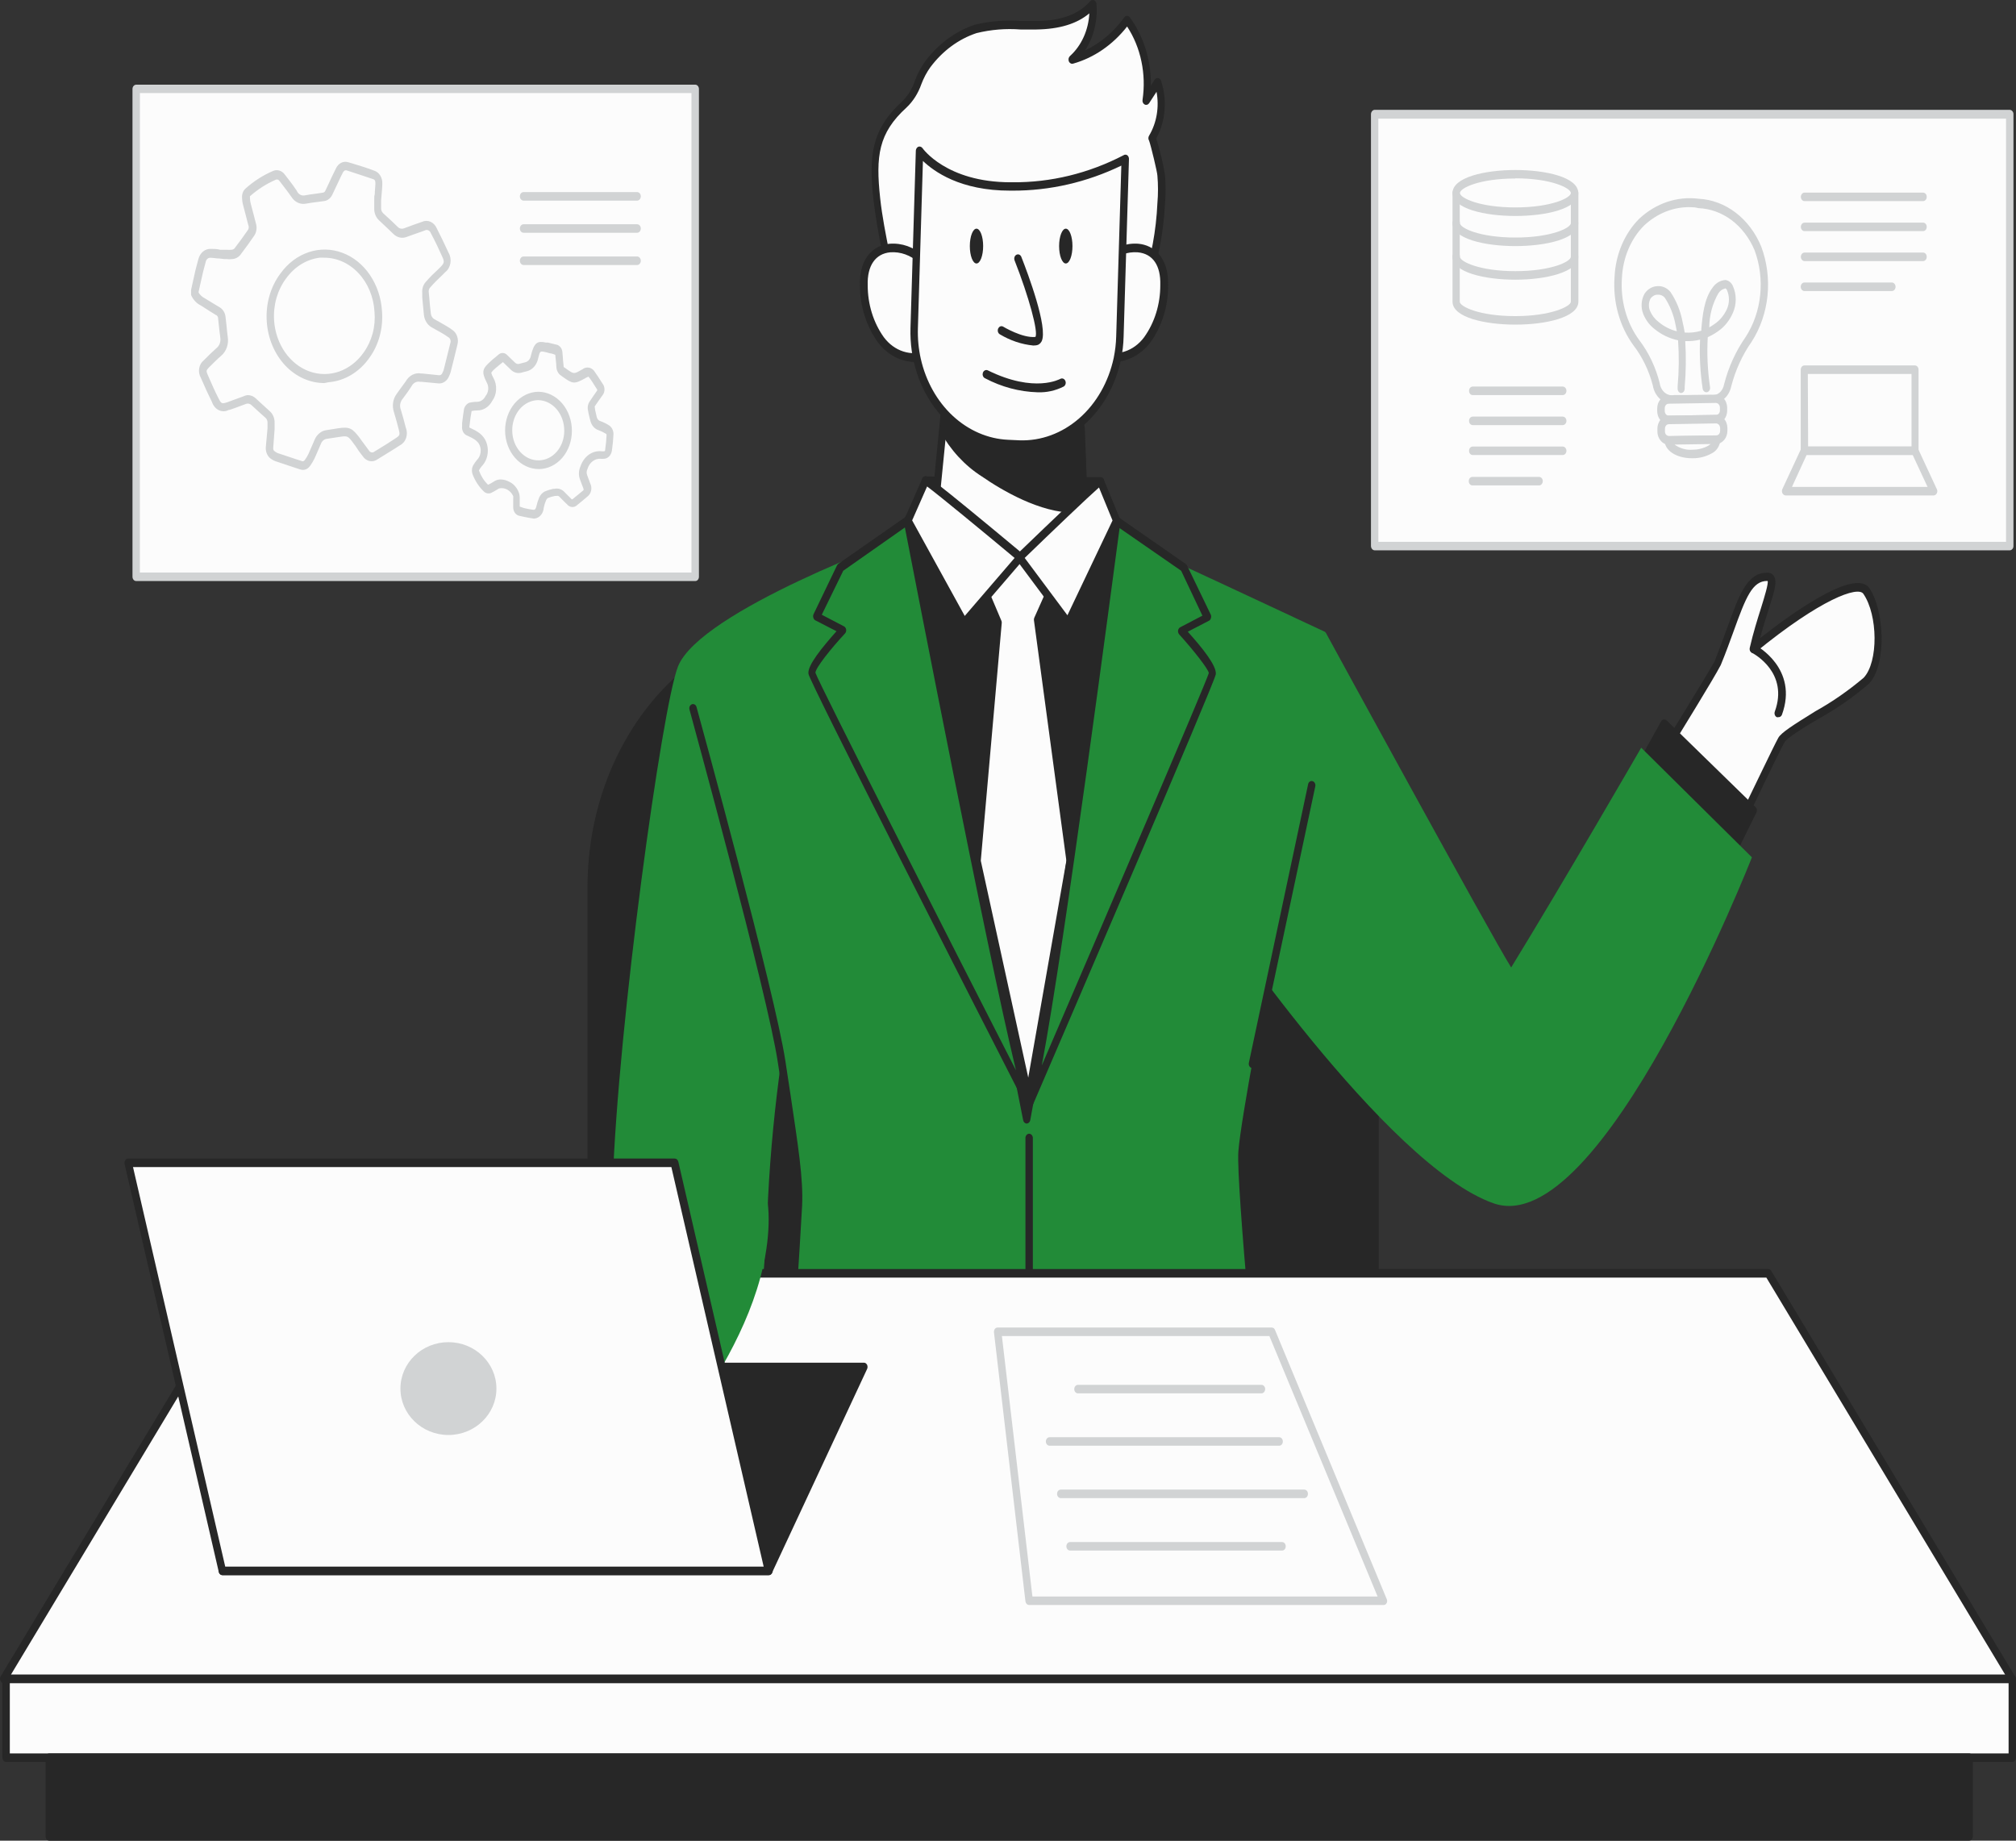<svg width="46" height="42" viewBox="0 0 46 42" fill="none" xmlns="http://www.w3.org/2000/svg">
<rect x="0" y="0" width="46" height="42" fill="#333333" stroke="none"/>
<path d="M38.02 17.071C38.02 17.071 39.002 15.489 39.193 15.125C39.671 13.957 39.796 13.136 40.334 13.153C40.601 13.153 40.229 13.846 40.013 14.796C40.013 14.796 42.238 12.976 42.588 13.478C42.938 13.98 42.96 15.125 42.588 15.528C42.216 15.931 40.768 16.66 40.646 16.878C40.525 17.096 39.801 18.63 39.801 18.63L38.02 17.071Z" fill="#FCFCFC"/>
<path d="M39.795 18.729C39.777 18.73 39.759 18.723 39.744 18.71L37.968 17.153C37.951 17.137 37.94 17.115 37.936 17.09C37.933 17.065 37.939 17.039 37.952 17.019C37.962 17.003 38.933 15.434 39.123 15.088C39.231 14.819 39.325 14.556 39.41 14.327C39.682 13.572 39.864 13.068 40.317 13.068H40.336C40.364 13.066 40.392 13.073 40.417 13.088C40.442 13.102 40.463 13.123 40.48 13.149C40.557 13.284 40.48 13.515 40.349 13.928C40.292 14.111 40.223 14.317 40.16 14.562C40.78 14.072 42.32 12.937 42.654 13.42C42.989 13.902 43.066 15.146 42.646 15.6C42.289 15.907 41.908 16.173 41.507 16.394C41.169 16.588 40.765 16.849 40.719 16.933C40.599 17.147 39.875 18.657 39.875 18.673C39.869 18.685 39.861 18.695 39.851 18.703C39.841 18.711 39.83 18.717 39.819 18.72L39.795 18.729ZM38.138 17.052L39.77 18.486C39.939 18.144 40.471 17.024 40.576 16.836C40.643 16.715 40.929 16.536 41.421 16.23C41.808 16.015 42.177 15.758 42.524 15.465C42.862 15.107 42.852 14.033 42.516 13.548C42.391 13.369 41.546 13.667 40.055 14.885C40.041 14.897 40.024 14.903 40.007 14.903C39.99 14.903 39.973 14.897 39.959 14.885C39.944 14.875 39.933 14.859 39.927 14.84C39.921 14.822 39.92 14.801 39.925 14.782C40.005 14.434 40.104 14.12 40.184 13.867C40.263 13.614 40.353 13.317 40.333 13.256H40.322C39.984 13.256 39.836 13.628 39.559 14.397C39.474 14.63 39.38 14.893 39.263 15.175C39.097 15.497 38.337 16.721 38.138 17.052Z" fill="#272727"/>
<path d="M37.593 17.207L37.98 16.512L40.013 18.49L39.645 19.237L37.593 17.207Z" fill="#272727"/>
<path d="M39.645 19.335C39.625 19.334 39.606 19.326 39.59 19.311L37.532 17.279C37.517 17.264 37.507 17.243 37.504 17.22C37.501 17.196 37.505 17.173 37.516 17.153L37.903 16.46C37.909 16.448 37.918 16.439 37.928 16.431C37.938 16.424 37.95 16.419 37.962 16.417C37.974 16.415 37.986 16.416 37.997 16.42C38.009 16.423 38.02 16.43 38.029 16.438L40.057 18.416C40.072 18.43 40.083 18.45 40.087 18.473C40.091 18.495 40.087 18.519 40.077 18.539L39.709 19.284C39.703 19.297 39.694 19.308 39.684 19.316C39.674 19.324 39.662 19.33 39.65 19.333L39.645 19.335ZM37.701 17.188L39.619 19.085L39.901 18.502L37.997 16.649L37.701 17.188Z" fill="#272727"/>
<path d="M18.706 14.208H26.163C26.848 14.208 27.526 14.364 28.159 14.667C28.792 14.969 29.367 15.413 29.852 15.971C30.336 16.53 30.72 17.193 30.981 17.923C31.242 18.653 31.376 19.435 31.375 20.224V32.078H13.491V20.224C13.49 19.435 13.624 18.652 13.886 17.923C14.147 17.193 14.531 16.529 15.015 15.971C15.5 15.412 16.075 14.969 16.708 14.666C17.341 14.364 18.02 14.208 18.706 14.208Z" fill="#272727"/>
<path d="M31.375 32.165H13.491C13.468 32.165 13.447 32.155 13.431 32.136C13.415 32.118 13.406 32.093 13.406 32.068V20.224C13.408 18.606 13.967 17.055 14.96 15.91C15.954 14.766 17.3 14.122 18.705 14.12H26.162C27.567 14.122 28.913 14.766 29.906 15.911C30.899 17.055 31.458 18.606 31.459 20.224V32.077C31.457 32.102 31.447 32.124 31.432 32.14C31.416 32.156 31.396 32.165 31.375 32.165ZM13.575 31.97H31.29V20.224C31.289 18.658 30.748 17.156 29.787 16.048C28.826 14.94 27.522 14.317 26.162 14.315H18.705C17.345 14.317 16.041 14.94 15.08 16.048C14.118 17.156 13.577 18.658 13.575 20.224V31.97Z" fill="#272727"/>
<path d="M20.615 12.256C20.615 12.256 15.977 13.93 15.47 15.208C15.105 16.127 14.101 23.397 13.981 26.994C13.858 30.705 12.956 32.41 12.956 32.41L17.141 32.578C17.141 32.578 17.479 28.72 17.526 27.313C17.58 26.275 17.68 25.241 17.825 24.214C17.825 24.214 18.233 26.624 18.206 27.5C18.178 28.375 17.932 32.578 17.932 32.578H28.746C28.746 32.578 28.202 27.031 28.256 26.279C28.31 25.528 28.932 22.336 28.932 22.336L30.235 14.418C30.235 14.418 25.826 12.351 25.301 12.133C24.775 11.915 20.615 12.256 20.615 12.256Z" fill="#228B38"/>
<path d="M23.482 32.681C23.46 32.681 23.439 32.671 23.423 32.652C23.407 32.634 23.398 32.609 23.398 32.584V25.966C23.398 25.94 23.407 25.915 23.423 25.897C23.439 25.879 23.46 25.869 23.482 25.869C23.505 25.869 23.526 25.88 23.542 25.898C23.558 25.916 23.567 25.94 23.567 25.966V32.584C23.567 32.609 23.558 32.634 23.542 32.652C23.526 32.67 23.505 32.68 23.482 32.681Z" fill="#272727"/>
<path d="M21.117 10.966L25.111 10.979L25.04 12.737H22.22L20.85 11.982L21.117 10.966Z" fill="#272727"/>
<path d="M25.04 12.828H22.22C22.209 12.831 22.197 12.831 22.185 12.828L20.814 12.073C20.796 12.063 20.781 12.046 20.773 12.024C20.764 12.003 20.763 11.979 20.769 11.956L21.036 10.94C21.041 10.92 21.052 10.903 21.067 10.891C21.081 10.878 21.099 10.872 21.117 10.872L25.111 10.887C25.123 10.887 25.134 10.89 25.145 10.895C25.155 10.9 25.164 10.907 25.172 10.917C25.18 10.926 25.187 10.937 25.191 10.95C25.195 10.962 25.197 10.976 25.196 10.989L25.125 12.741C25.123 12.764 25.113 12.787 25.097 12.803C25.082 12.819 25.061 12.828 25.04 12.828ZM22.239 12.633H24.961L25.023 11.076L21.179 11.063L20.953 11.929L22.239 12.633Z" fill="#272727"/>
<path d="M26.151 6.502C26.352 5.906 26.471 5.278 26.504 4.64C26.521 4.426 26.521 4.211 26.504 3.997C26.451 3.708 26.382 3.423 26.296 3.145C26.403 2.96 26.47 2.749 26.492 2.528C26.514 2.307 26.489 2.084 26.421 1.876L26.154 2.292C26.202 1.968 26.188 1.635 26.114 1.316C26.04 0.998 25.906 0.702 25.723 0.449C25.397 0.895 24.955 1.209 24.462 1.345C24.625 1.197 24.753 1.006 24.835 0.788C24.917 0.57 24.951 0.332 24.934 0.095C24.604 0.471 24.106 0.566 23.643 0.574C23.18 0.582 22.707 0.519 22.259 0.656C21.833 0.794 21.452 1.073 21.162 1.457C20.926 1.767 20.922 2.113 20.637 2.372C19.961 2.989 19.9 3.559 20.005 4.527C20.1 5.412 20.363 6.279 20.439 7.158C21.326 7.221 22.222 7.308 23.119 7.293C23.831 7.287 25.77 7.468 26.151 6.502Z" fill="#FCFCFC"/>
<path d="M23.846 7.404H23.462C23.331 7.404 23.214 7.404 23.124 7.404C22.394 7.415 21.661 7.361 20.95 7.306L20.443 7.269C20.423 7.268 20.404 7.258 20.389 7.242C20.375 7.226 20.366 7.205 20.363 7.182C20.314 6.723 20.241 6.268 20.144 5.819C20.053 5.401 19.982 4.977 19.929 4.55C19.819 3.538 19.892 2.944 20.593 2.306C20.719 2.181 20.815 2.023 20.875 1.845C20.933 1.686 21.011 1.538 21.107 1.405C21.405 1.005 21.798 0.714 22.237 0.566C22.581 0.482 22.934 0.452 23.285 0.478C23.405 0.478 23.523 0.478 23.641 0.478C24.213 0.478 24.616 0.323 24.875 0.029C24.886 0.016 24.9 0.007 24.916 0.002C24.931 -0.002 24.948 -0.001 24.963 0.005C24.978 0.012 24.991 0.023 25.001 0.038C25.011 0.053 25.017 0.071 25.019 0.089C25.049 0.467 24.957 0.845 24.76 1.15C25.107 0.988 25.413 0.729 25.652 0.397C25.66 0.386 25.67 0.377 25.681 0.371C25.692 0.365 25.704 0.362 25.716 0.362C25.729 0.362 25.741 0.365 25.752 0.371C25.763 0.377 25.773 0.386 25.781 0.397C26.098 0.833 26.268 1.385 26.261 1.954L26.345 1.821C26.354 1.807 26.366 1.796 26.38 1.789C26.394 1.782 26.409 1.78 26.424 1.782C26.439 1.784 26.454 1.791 26.465 1.802C26.477 1.812 26.487 1.827 26.492 1.843C26.564 2.057 26.591 2.288 26.572 2.517C26.553 2.745 26.488 2.966 26.382 3.16C26.468 3.43 26.535 3.707 26.582 3.99C26.6 4.21 26.6 4.431 26.582 4.651C26.55 5.3 26.428 5.939 26.222 6.543C25.923 7.318 24.743 7.404 23.846 7.404ZM23.202 7.209H23.464C24.268 7.221 25.765 7.244 26.071 6.465C26.267 5.879 26.381 5.261 26.409 4.634C26.427 4.426 26.427 4.217 26.409 4.009C26.409 3.939 26.261 3.324 26.22 3.211C26.209 3.194 26.203 3.174 26.203 3.153C26.203 3.132 26.209 3.111 26.22 3.094C26.306 2.95 26.365 2.786 26.394 2.614C26.423 2.442 26.421 2.265 26.389 2.094L26.22 2.355C26.209 2.372 26.192 2.384 26.174 2.39C26.156 2.395 26.136 2.394 26.119 2.385C26.102 2.376 26.087 2.361 26.078 2.342C26.069 2.322 26.066 2.3 26.07 2.279C26.113 1.987 26.105 1.688 26.044 1.4C25.984 1.112 25.873 0.842 25.718 0.605C25.391 1.023 24.961 1.318 24.486 1.452C24.467 1.458 24.447 1.456 24.429 1.446C24.411 1.436 24.396 1.42 24.388 1.399C24.38 1.379 24.378 1.355 24.383 1.333C24.388 1.311 24.399 1.292 24.415 1.278C24.544 1.161 24.65 1.014 24.726 0.846C24.802 0.678 24.846 0.494 24.856 0.305C24.569 0.545 24.172 0.665 23.648 0.673C23.526 0.673 23.407 0.673 23.285 0.673C22.949 0.647 22.612 0.675 22.283 0.755C21.873 0.891 21.507 1.161 21.229 1.533C21.144 1.651 21.075 1.782 21.022 1.923C20.95 2.129 20.834 2.312 20.684 2.454C20.042 3.038 19.98 3.563 20.083 4.521C20.128 4.938 20.213 5.36 20.294 5.769C20.386 6.199 20.459 6.634 20.51 7.073L20.95 7.104C21.658 7.158 22.391 7.213 23.113 7.201L23.202 7.209Z" fill="#272727"/>
<path d="M21.394 6.652C21.272 5.529 19.672 5.191 19.704 6.508C19.704 6.969 19.846 7.416 20.105 7.768C20.234 7.939 20.405 8.062 20.596 8.121C20.786 8.18 20.987 8.173 21.174 8.1" fill="#FCFCFC"/>
<path d="M20.867 8.26C20.711 8.256 20.557 8.216 20.415 8.142C20.273 8.067 20.146 7.959 20.042 7.826C19.772 7.459 19.623 6.993 19.621 6.512C19.601 5.86 19.959 5.593 20.297 5.562C20.576 5.539 20.852 5.637 21.071 5.837C21.29 6.036 21.436 6.323 21.48 6.641C21.483 6.666 21.476 6.692 21.462 6.712C21.448 6.732 21.428 6.745 21.406 6.748C21.384 6.75 21.362 6.743 21.344 6.727C21.327 6.712 21.315 6.689 21.311 6.664C21.271 6.398 21.147 6.158 20.963 5.991C20.779 5.823 20.548 5.74 20.314 5.757C19.976 5.788 19.785 6.061 19.799 6.506C19.798 6.94 19.928 7.361 20.167 7.695C20.285 7.853 20.44 7.966 20.614 8.021C20.787 8.076 20.971 8.071 21.142 8.005C21.163 7.995 21.186 7.995 21.206 8.005C21.227 8.015 21.243 8.034 21.252 8.058C21.26 8.082 21.26 8.108 21.251 8.132C21.243 8.156 21.227 8.175 21.206 8.186C21.098 8.235 20.983 8.26 20.867 8.26Z" fill="#272727"/>
<path d="M24.878 6.652C25 5.529 26.6 5.191 26.56 6.508C26.563 6.968 26.424 7.414 26.169 7.768C26.04 7.938 25.869 8.061 25.678 8.12C25.488 8.18 25.287 8.173 25.1 8.1" fill="#FCFCFC"/>
<path d="M25.405 8.26C25.289 8.26 25.175 8.235 25.067 8.186C25.046 8.176 25.029 8.157 25.021 8.133C25.012 8.109 25.012 8.082 25.02 8.058C25.029 8.034 25.045 8.015 25.065 8.005C25.086 7.995 25.109 7.995 25.13 8.005C25.301 8.071 25.485 8.077 25.659 8.022C25.833 7.967 25.989 7.853 26.106 7.695C26.346 7.361 26.476 6.94 26.475 6.506C26.488 6.061 26.306 5.788 25.959 5.757C25.725 5.74 25.494 5.823 25.31 5.991C25.126 6.158 25.002 6.398 24.962 6.664C24.959 6.689 24.947 6.712 24.929 6.727C24.912 6.743 24.89 6.75 24.868 6.748C24.857 6.746 24.846 6.742 24.837 6.736C24.827 6.73 24.819 6.722 24.812 6.712C24.805 6.702 24.8 6.69 24.797 6.678C24.794 6.666 24.794 6.653 24.795 6.641C24.84 6.323 24.986 6.036 25.205 5.837C25.424 5.637 25.7 5.539 25.978 5.562C26.316 5.593 26.669 5.86 26.654 6.512C26.656 6.993 26.509 7.458 26.24 7.826C26.134 7.961 26.006 8.069 25.862 8.144C25.718 8.219 25.563 8.258 25.405 8.26Z" fill="#272727"/>
<path d="M21.27 12.232C21.27 12.232 22.009 12.668 23.278 12.719C24.547 12.77 24.758 12.373 24.758 12.373L24.728 11.594L24.658 9.776L24.593 8.077L21.695 7.962L21.556 9.344L21.514 9.794L21.27 12.232Z" fill="#FCFCFC"/>
<path d="M23.496 12.828H23.276C22.002 12.777 21.262 12.349 21.232 12.332C21.216 12.323 21.204 12.308 21.196 12.291C21.188 12.274 21.184 12.254 21.186 12.234L21.61 7.952C21.611 7.94 21.614 7.928 21.619 7.917C21.624 7.906 21.63 7.897 21.639 7.889C21.647 7.881 21.656 7.875 21.666 7.871C21.677 7.867 21.687 7.866 21.698 7.867L24.594 7.984C24.615 7.984 24.635 7.994 24.651 8.011C24.666 8.028 24.675 8.051 24.677 8.075L24.846 12.377C24.847 12.396 24.843 12.415 24.834 12.431C24.807 12.466 24.584 12.828 23.496 12.828ZM21.36 12.182C21.971 12.465 22.622 12.616 23.281 12.63C24.295 12.67 24.606 12.417 24.672 12.345L24.511 8.174L21.769 8.065L21.36 12.182Z" fill="#272727"/>
<path d="M21.514 9.788C21.746 10.203 22.062 10.546 22.437 10.786C23.048 11.209 23.968 11.693 24.728 11.59L24.659 9.772C24.102 9.829 23.541 9.811 22.988 9.718C22.496 9.674 22.013 9.543 21.556 9.328L21.514 9.788Z" fill="#272727"/>
<path d="M24.522 11.701C23.731 11.701 22.869 11.193 22.401 10.87C22.013 10.623 21.685 10.267 21.448 9.835C21.44 9.817 21.436 9.796 21.438 9.776L21.48 9.325C21.482 9.309 21.486 9.295 21.494 9.282C21.501 9.269 21.511 9.258 21.523 9.251C21.535 9.243 21.548 9.24 21.561 9.24C21.575 9.24 21.588 9.243 21.6 9.251C22.049 9.457 22.524 9.581 23.006 9.62C23.553 9.715 24.108 9.733 24.659 9.675C24.682 9.673 24.705 9.681 24.723 9.698C24.74 9.716 24.75 9.742 24.752 9.768L24.821 11.586C24.822 11.611 24.815 11.635 24.801 11.654C24.787 11.672 24.768 11.685 24.747 11.688C24.672 11.697 24.597 11.701 24.522 11.701ZM21.609 9.766C21.831 10.157 22.134 10.478 22.489 10.703C22.967 11.034 23.868 11.563 24.648 11.503L24.586 9.879C24.052 9.925 23.516 9.904 22.986 9.815C22.524 9.773 22.07 9.66 21.634 9.48L21.609 9.766Z" fill="#272727"/>
<path d="M25.673 3.626L25.551 7.676C25.546 7.849 25.526 8.022 25.49 8.19C25.368 8.761 25.079 9.266 24.672 9.62C24.265 9.975 23.765 10.157 23.255 10.136L23.001 10.132C22.522 10.113 22.06 9.916 21.686 9.569C21.312 9.223 21.046 8.747 20.926 8.211C20.875 7.975 20.852 7.731 20.859 7.487L20.98 3.439C20.98 3.439 21.523 4.264 23.096 4.264C23.985 4.272 24.865 4.054 25.673 3.626Z" fill="#FCFCFC"/>
<path d="M23.339 10.243H23.259L22.999 10.232C22.388 10.207 21.811 9.904 21.394 9.389C20.977 8.874 20.754 8.189 20.775 7.485L20.897 3.437C20.898 3.417 20.904 3.398 20.915 3.382C20.925 3.366 20.94 3.354 20.956 3.347C20.973 3.342 20.99 3.342 21.007 3.348C21.023 3.354 21.038 3.365 21.049 3.38C21.049 3.38 21.588 4.159 23.06 4.159H23.102C23.976 4.166 24.84 3.956 25.637 3.542C25.649 3.533 25.664 3.529 25.679 3.529C25.694 3.529 25.708 3.533 25.721 3.542C25.733 3.551 25.744 3.564 25.75 3.579C25.757 3.594 25.761 3.611 25.76 3.628L25.638 7.678C25.634 7.858 25.613 8.037 25.576 8.211C25.453 8.789 25.167 9.303 24.761 9.672C24.356 10.04 23.855 10.241 23.339 10.243ZM21.059 3.665L20.944 7.491C20.937 7.725 20.959 7.959 21.01 8.186C21.126 8.699 21.382 9.156 21.74 9.489C22.099 9.822 22.541 10.014 23.001 10.035L23.261 10.047C23.752 10.065 24.234 9.887 24.625 9.545C25.017 9.203 25.294 8.716 25.412 8.167C25.445 8.004 25.465 7.839 25.469 7.672L25.586 3.779C24.798 4.159 23.953 4.353 23.099 4.35H23.053C21.909 4.352 21.311 3.914 21.051 3.665H21.059Z" fill="#272727"/>
<path d="M23.226 5.895C23.226 5.895 23.956 7.75 23.633 7.783C23.31 7.816 22.851 7.54 22.851 7.54" fill="#FCFCFC"/>
<path d="M23.577 7.884C23.31 7.858 23.05 7.77 22.812 7.627C22.802 7.621 22.793 7.613 22.786 7.603C22.779 7.593 22.774 7.582 22.77 7.57C22.767 7.557 22.766 7.544 22.767 7.532C22.768 7.519 22.771 7.506 22.776 7.495C22.782 7.484 22.789 7.474 22.797 7.465C22.806 7.457 22.816 7.451 22.826 7.447C22.837 7.443 22.848 7.442 22.86 7.443C22.871 7.444 22.881 7.448 22.891 7.454C22.891 7.454 23.329 7.719 23.625 7.688C23.696 7.581 23.479 6.777 23.148 5.936C23.141 5.913 23.141 5.887 23.149 5.864C23.157 5.841 23.173 5.823 23.192 5.813C23.212 5.803 23.234 5.801 23.255 5.809C23.275 5.818 23.292 5.834 23.302 5.856C23.451 6.232 23.92 7.481 23.767 7.789C23.753 7.814 23.735 7.836 23.712 7.852C23.691 7.868 23.666 7.877 23.64 7.88L23.577 7.884Z" fill="#272727"/>
<path d="M23.677 8.951C23.261 8.939 22.852 8.83 22.474 8.63C22.463 8.625 22.454 8.618 22.446 8.609C22.438 8.599 22.432 8.589 22.428 8.577C22.423 8.565 22.421 8.552 22.421 8.539C22.422 8.526 22.424 8.513 22.428 8.501C22.438 8.478 22.454 8.459 22.475 8.45C22.496 8.441 22.519 8.441 22.54 8.451C23.613 8.98 24.189 8.645 24.194 8.645C24.214 8.634 24.237 8.632 24.258 8.64C24.279 8.648 24.297 8.665 24.307 8.688C24.312 8.699 24.316 8.712 24.317 8.724C24.318 8.737 24.317 8.75 24.313 8.762C24.31 8.774 24.305 8.786 24.297 8.795C24.29 8.805 24.282 8.813 24.272 8.819C24.085 8.914 23.881 8.959 23.677 8.951Z" fill="#272727"/>
<path d="M22.281 6.012C22.365 6.012 22.433 5.834 22.433 5.615C22.433 5.396 22.365 5.218 22.281 5.218C22.197 5.218 22.129 5.396 22.129 5.615C22.129 5.834 22.197 6.012 22.281 6.012Z" fill="#272727"/>
<path d="M24.319 6.012C24.403 6.012 24.471 5.834 24.471 5.615C24.471 5.396 24.403 5.218 24.319 5.218C24.235 5.218 24.166 5.396 24.166 5.615C24.166 5.834 24.235 6.012 24.319 6.012Z" fill="#272727"/>
<path d="M20.713 11.878L23.428 25.54L24.045 22.143L25.481 11.878L23.278 12.719L20.713 11.878Z" fill="#272727"/>
<path d="M23.429 25.637C23.41 25.637 23.391 25.629 23.376 25.616C23.361 25.602 23.35 25.583 23.346 25.561L20.636 11.9C20.632 11.883 20.633 11.866 20.637 11.85C20.641 11.834 20.649 11.82 20.659 11.808C20.67 11.796 20.683 11.788 20.697 11.784C20.711 11.78 20.726 11.78 20.74 11.785L23.275 12.618L25.453 11.787C25.467 11.781 25.481 11.78 25.496 11.783C25.51 11.786 25.523 11.793 25.534 11.804C25.545 11.815 25.554 11.829 25.559 11.845C25.564 11.86 25.565 11.877 25.563 11.894L24.128 22.159L23.508 25.559C23.504 25.581 23.494 25.6 23.479 25.614C23.464 25.628 23.446 25.636 23.427 25.637H23.429ZM20.828 12.013L23.425 25.09L23.963 22.13L25.375 12.028L23.305 12.807C23.289 12.812 23.272 12.812 23.256 12.807L20.828 12.013Z" fill="#272727"/>
<path d="M22.325 13.145L22.78 14.208L22.293 19.648L23.471 25.03L24.417 19.652L23.675 14.146L24.045 13.311L23.278 12.719L22.325 13.145Z" fill="#FCFCFC"/>
<path d="M23.472 25.127C23.453 25.127 23.435 25.12 23.42 25.106C23.405 25.093 23.395 25.074 23.39 25.053L22.207 19.673C22.205 19.662 22.205 19.65 22.207 19.638L22.69 14.227L22.249 13.188C22.244 13.175 22.242 13.162 22.242 13.148C22.242 13.135 22.244 13.121 22.249 13.108C22.253 13.096 22.26 13.084 22.268 13.075C22.277 13.065 22.287 13.058 22.298 13.054L23.249 12.628C23.261 12.62 23.275 12.617 23.288 12.617C23.302 12.617 23.315 12.62 23.327 12.628L24.094 13.211C24.111 13.225 24.123 13.245 24.129 13.268C24.134 13.29 24.132 13.315 24.123 13.336L23.765 14.144L24.502 19.64C24.504 19.651 24.504 19.663 24.502 19.673L23.557 25.053C23.553 25.075 23.543 25.094 23.528 25.108C23.513 25.122 23.495 25.13 23.476 25.131L23.472 25.127ZM22.379 19.64L23.462 24.588L24.332 19.64L23.592 14.153C23.589 14.133 23.592 14.112 23.601 14.093L23.939 13.336L23.263 12.82L22.437 13.19L22.849 14.163C22.857 14.18 22.86 14.199 22.857 14.218L22.379 19.64Z" fill="#272727"/>
<path d="M25.111 10.981C25.055 10.981 23.252 12.719 23.252 12.719L24.363 14.208L25.471 11.872L25.111 10.981Z" fill="#FCFCFC"/>
<path d="M24.372 14.305C24.359 14.306 24.347 14.303 24.336 14.297C24.325 14.291 24.315 14.283 24.307 14.272L23.197 12.781C23.183 12.762 23.176 12.737 23.177 12.711C23.178 12.698 23.181 12.686 23.186 12.675C23.191 12.663 23.198 12.653 23.207 12.645C25.025 10.893 25.066 10.893 25.112 10.893C25.128 10.893 25.143 10.898 25.156 10.908C25.17 10.918 25.181 10.931 25.188 10.948L25.558 11.847C25.564 11.861 25.567 11.876 25.567 11.891C25.567 11.906 25.564 11.921 25.558 11.935L24.449 14.27C24.443 14.284 24.433 14.296 24.422 14.305C24.41 14.314 24.397 14.319 24.383 14.321L24.372 14.305ZM23.381 12.731L24.356 14.039L25.385 11.876L25.076 11.123C24.823 11.345 23.964 12.166 23.381 12.731Z" fill="#272727"/>
<path d="M21.117 10.966C21.176 10.966 23.278 12.717 23.278 12.717L21.995 14.206L20.713 11.87L21.117 10.966Z" fill="#FCFCFC"/>
<path d="M21.996 14.305H21.987C21.975 14.304 21.962 14.299 21.952 14.291C21.941 14.283 21.932 14.273 21.925 14.261L20.642 11.925C20.635 11.91 20.631 11.894 20.631 11.877C20.631 11.861 20.635 11.844 20.642 11.829L21.046 10.915C21.053 10.899 21.063 10.885 21.077 10.876C21.09 10.867 21.105 10.862 21.12 10.862C21.154 10.862 21.207 10.862 23.332 12.633C23.342 12.642 23.35 12.653 23.356 12.665C23.361 12.678 23.365 12.691 23.366 12.705C23.367 12.719 23.365 12.733 23.361 12.746C23.357 12.759 23.351 12.771 23.342 12.781L22.06 14.272C22.052 14.283 22.042 14.291 22.031 14.296C22.02 14.302 22.008 14.305 21.996 14.305ZM20.813 11.874L22.013 14.054L23.151 12.731C22.432 12.131 21.426 11.302 21.154 11.1L20.813 11.874Z" fill="#272727"/>
<path d="M20.713 11.878C20.713 11.878 23.053 23.963 23.482 25.184C23.482 25.184 18.558 15.545 18.532 15.356C18.505 15.168 19.238 14.383 19.238 14.383L18.64 14.074L19.179 12.953L20.713 11.878Z" fill="#228B38"/>
<path d="M23.482 25.285C23.468 25.285 23.454 25.28 23.441 25.272C23.428 25.264 23.417 25.252 23.41 25.238C22.252 22.972 18.476 15.567 18.447 15.376C18.418 15.185 18.761 14.771 19.087 14.403L18.608 14.157C18.597 14.152 18.587 14.144 18.579 14.134C18.57 14.124 18.564 14.112 18.56 14.099C18.556 14.087 18.553 14.073 18.553 14.06C18.553 14.047 18.556 14.034 18.56 14.021L19.099 12.9C19.107 12.886 19.117 12.873 19.13 12.863L20.664 11.794C20.676 11.788 20.689 11.784 20.703 11.784C20.716 11.784 20.73 11.788 20.742 11.794C20.754 11.801 20.765 11.81 20.773 11.822C20.782 11.834 20.788 11.848 20.791 11.863C20.814 11.983 23.134 23.953 23.555 25.154C23.563 25.177 23.564 25.202 23.556 25.225C23.548 25.248 23.534 25.266 23.515 25.277C23.504 25.282 23.494 25.285 23.482 25.285ZM18.751 14.027L19.258 14.292C19.271 14.299 19.282 14.309 19.29 14.322C19.299 14.334 19.305 14.349 19.307 14.365C19.309 14.381 19.308 14.398 19.304 14.413C19.299 14.428 19.292 14.442 19.282 14.453C18.959 14.8 18.606 15.243 18.606 15.351C18.682 15.586 21.656 21.435 23.182 24.422C22.506 21.631 20.885 13.254 20.647 12.036L19.241 13.023L18.751 14.027Z" fill="#272727"/>
<path d="M25.48 11.878C25.48 11.878 23.912 23.963 23.482 25.184C23.482 25.184 27.636 15.545 27.663 15.356C27.69 15.168 26.956 14.383 26.956 14.383L27.555 14.074L27.016 12.953L25.48 11.878Z" fill="#228B38"/>
<path d="M23.482 25.285C23.471 25.288 23.459 25.288 23.447 25.285C23.427 25.274 23.412 25.255 23.404 25.232C23.396 25.209 23.395 25.183 23.403 25.16C23.824 23.963 25.382 11.997 25.397 11.876C25.399 11.861 25.404 11.845 25.413 11.833C25.421 11.82 25.432 11.809 25.444 11.802C25.456 11.795 25.47 11.791 25.484 11.791C25.498 11.791 25.511 11.795 25.523 11.802L27.059 12.871C27.072 12.88 27.081 12.893 27.088 12.908L27.629 14.029C27.634 14.041 27.636 14.055 27.636 14.068C27.636 14.081 27.634 14.095 27.629 14.107C27.626 14.12 27.62 14.132 27.612 14.142C27.604 14.152 27.594 14.16 27.583 14.165L27.102 14.414C27.426 14.774 27.767 15.193 27.741 15.387C27.713 15.582 24.248 23.63 23.553 25.244C23.545 25.257 23.535 25.267 23.522 25.274C23.51 25.281 23.496 25.285 23.482 25.285ZM25.546 12.05C25.377 13.291 24.319 21.404 23.771 24.311C25.076 21.279 27.519 15.582 27.582 15.358C27.572 15.265 27.22 14.821 26.906 14.475C26.896 14.463 26.888 14.45 26.884 14.434C26.879 14.419 26.878 14.403 26.88 14.387C26.883 14.371 26.888 14.356 26.897 14.343C26.905 14.33 26.916 14.32 26.929 14.313L27.436 14.048L26.951 13.023L25.546 12.05Z" fill="#272727"/>
<path d="M17.959 31.525C17.937 31.523 17.916 31.511 17.902 31.492C17.887 31.472 17.88 31.447 17.881 31.422C17.881 31.389 18.092 28.226 18.128 27.496C18.157 26.896 18.042 26.149 17.868 25.018C17.83 24.775 17.79 24.512 17.748 24.24C17.514 22.673 15.749 16.259 15.732 16.189C15.726 16.165 15.728 16.139 15.738 16.117C15.749 16.095 15.766 16.078 15.787 16.07C15.808 16.062 15.83 16.064 15.85 16.075C15.87 16.086 15.885 16.105 15.892 16.129C15.965 16.394 17.678 22.626 17.92 24.206C17.962 24.489 18.001 24.75 18.04 24.995C18.209 26.139 18.332 26.894 18.302 27.515C18.265 28.249 18.057 31.408 18.055 31.445C18.051 31.47 18.039 31.493 18.021 31.508C18.003 31.523 17.981 31.529 17.959 31.525Z" fill="#272727"/>
<path d="M5.655 29.055H40.348L45.916 38.31H0.087L5.655 29.055Z" fill="#FCFCFC"/>
<path d="M45.915 38.407H0.086C0.071 38.407 0.056 38.402 0.043 38.393C0.03 38.383 0.019 38.37 0.012 38.355C0.004 38.34 0 38.322 0 38.305C0 38.287 0.004 38.27 0.012 38.255L5.588 29C5.596 28.987 5.606 28.976 5.618 28.969C5.63 28.961 5.644 28.957 5.657 28.957H40.348C40.361 28.957 40.375 28.961 40.387 28.969C40.399 28.976 40.409 28.987 40.417 29L45.981 38.255C45.989 38.27 45.993 38.287 45.993 38.305C45.993 38.322 45.989 38.34 45.981 38.355C45.975 38.369 45.965 38.381 45.954 38.39C45.943 38.4 45.929 38.405 45.915 38.407ZM0.249 38.212H45.753L40.304 29.152H5.698L0.249 38.212Z" fill="#272727"/>
<path d="M45.913 38.31H0.139V40.106H45.913V38.31Z" fill="#FCFCFC"/>
<path d="M45.916 40.203H0.139C0.117 40.203 0.095 40.193 0.079 40.175C0.064 40.157 0.055 40.132 0.055 40.106V38.31C0.055 38.284 0.064 38.26 0.08 38.242C0.096 38.223 0.117 38.213 0.139 38.212H45.916C45.938 38.213 45.959 38.223 45.975 38.242C45.991 38.26 46 38.284 46 38.31V40.106C46 40.132 45.991 40.157 45.975 40.175C45.959 40.193 45.938 40.203 45.916 40.203ZM0.224 40.009H45.831V38.407H0.224V40.009Z" fill="#272727"/>
<path d="M44.93 40.106H1.124V41.903H44.93V40.106Z" fill="#272727"/>
<path d="M44.93 42H1.124C1.102 42 1.08 41.99 1.064 41.971C1.048 41.953 1.04 41.928 1.04 41.903V40.106C1.04 40.08 1.048 40.056 1.064 40.037C1.08 40.019 1.102 40.009 1.124 40.009H44.93C44.953 40.009 44.974 40.019 44.99 40.037C45.006 40.056 45.015 40.08 45.015 40.106V41.903C45.014 41.928 45.005 41.953 44.989 41.971C44.974 41.989 44.953 41.999 44.93 42ZM1.203 41.805H44.846V40.203H1.203V41.805Z" fill="#272727"/>
<path d="M42.685 33.683H34.826V36.883H42.685V33.683Z" fill="#FCFCFC"/>
<path d="M17.539 35.844L19.711 31.188H8.915L5.074 35.844H17.539Z" fill="#272727"/>
<path d="M17.539 35.941H5.074C5.058 35.941 5.041 35.936 5.027 35.925C5.013 35.914 5.002 35.899 4.996 35.882C4.989 35.864 4.988 35.844 4.991 35.826C4.994 35.807 5.002 35.789 5.013 35.776L8.854 31.124C8.862 31.114 8.871 31.106 8.882 31.101C8.892 31.095 8.904 31.093 8.915 31.093H19.711C19.725 31.093 19.74 31.097 19.753 31.105C19.765 31.114 19.776 31.126 19.784 31.14C19.791 31.155 19.795 31.171 19.795 31.188C19.796 31.205 19.792 31.222 19.785 31.237L17.614 35.89C17.606 35.906 17.596 35.919 17.583 35.928C17.57 35.936 17.555 35.941 17.539 35.941ZM5.27 35.746H17.489L19.57 31.285H8.95L5.27 35.746Z" fill="#272727"/>
<path d="M17.539 27.815C17.539 30.688 14.618 33.677 14.618 33.677L10.706 32.572L13.981 26.988C13.981 26.988 17.539 24.948 17.539 27.815Z" fill="#228B38"/>
<path d="M2.925 26.532H15.39L17.54 35.844H5.075L2.925 26.532Z" fill="#FCFCFC"/>
<path d="M17.54 35.941H5.074C5.056 35.941 5.038 35.934 5.023 35.921C5.008 35.908 4.997 35.89 4.992 35.869L2.842 26.558C2.839 26.543 2.839 26.528 2.842 26.514C2.844 26.499 2.85 26.485 2.858 26.473C2.866 26.462 2.876 26.452 2.888 26.445C2.899 26.439 2.912 26.435 2.925 26.435H15.397C15.416 26.436 15.434 26.443 15.448 26.456C15.463 26.47 15.473 26.488 15.478 26.509L17.627 35.818C17.631 35.833 17.631 35.848 17.629 35.862C17.626 35.877 17.62 35.891 17.612 35.902C17.604 35.915 17.593 35.925 17.58 35.932C17.567 35.939 17.553 35.942 17.54 35.941ZM5.139 35.746H17.425L15.319 26.63H3.035L5.139 35.746Z" fill="#272727"/>
<path d="M30.241 14.418C30.241 14.418 34.023 21.349 34.481 22.075C35.663 20.15 37.448 17.061 37.448 17.061L39.974 19.562C39.974 19.562 36.544 28.321 34.08 27.457C31.616 26.593 27.659 20.705 27.659 20.705L30.241 14.418Z" fill="#228B38"/>
<path d="M28.577 24.368H28.557C28.535 24.362 28.517 24.346 28.506 24.324C28.494 24.302 28.491 24.276 28.496 24.251L29.848 17.894C29.85 17.882 29.855 17.87 29.861 17.86C29.867 17.849 29.876 17.841 29.885 17.834C29.895 17.828 29.905 17.823 29.916 17.822C29.927 17.82 29.939 17.821 29.949 17.824C29.971 17.83 29.99 17.846 30.001 17.868C30.013 17.89 30.017 17.916 30.012 17.941L28.66 24.296C28.655 24.317 28.644 24.335 28.629 24.348C28.614 24.361 28.596 24.368 28.577 24.368Z" fill="#272727"/>
<path d="M15.864 2.03H3.108V13.163H15.864V2.03Z" fill="#FCFCFC"/>
<path d="M15.864 13.258H3.108C3.086 13.258 3.064 13.248 3.048 13.23C3.032 13.211 3.023 13.187 3.023 13.161V2.03C3.023 2.004 3.032 1.979 3.048 1.961C3.064 1.943 3.086 1.932 3.108 1.932H15.864C15.886 1.932 15.908 1.943 15.923 1.961C15.939 1.979 15.948 2.004 15.948 2.03V13.161C15.948 13.187 15.939 13.211 15.923 13.23C15.908 13.248 15.886 13.258 15.864 13.258ZM3.191 13.064H15.777V2.123H3.192L3.191 13.064Z" fill="#D1D3D4"/>
<path d="M6.913 10.722C6.893 10.722 6.872 10.719 6.852 10.712L6.699 10.662L6.288 10.525C6.26 10.515 6.233 10.501 6.207 10.485C6.161 10.46 6.123 10.421 6.098 10.371C6.073 10.321 6.061 10.264 6.065 10.206L6.104 9.772C6.104 9.733 6.104 9.691 6.104 9.652C6.105 9.63 6.103 9.608 6.095 9.588C6.088 9.568 6.076 9.55 6.062 9.537C5.964 9.451 5.869 9.364 5.774 9.276L5.742 9.247C5.723 9.228 5.699 9.215 5.674 9.211C5.649 9.206 5.624 9.21 5.6 9.221L5.352 9.313L5.24 9.352H5.223C5.188 9.371 5.149 9.382 5.11 9.384C5.071 9.385 5.032 9.377 4.995 9.36C4.959 9.343 4.926 9.317 4.899 9.285C4.871 9.252 4.85 9.213 4.836 9.171C4.757 9.013 4.678 8.842 4.58 8.614C4.545 8.552 4.532 8.477 4.545 8.404C4.557 8.332 4.593 8.267 4.646 8.225C4.754 8.114 4.845 8.03 4.933 7.949C4.969 7.922 4.997 7.884 5.014 7.839C5.03 7.794 5.034 7.744 5.026 7.696C5.012 7.6 5.002 7.501 4.992 7.411L4.975 7.246C4.972 7.231 4.965 7.217 4.955 7.206C4.946 7.195 4.934 7.188 4.921 7.184L4.779 7.096L4.583 6.97C4.486 6.924 4.407 6.839 4.36 6.732C4.359 6.722 4.359 6.713 4.36 6.703V6.648C4.359 6.637 4.359 6.626 4.36 6.615L4.39 6.477C4.414 6.37 4.438 6.261 4.463 6.152C4.483 6.072 4.505 5.991 4.527 5.911C4.545 5.842 4.582 5.782 4.632 5.74C4.683 5.698 4.744 5.677 4.806 5.679C4.879 5.679 4.95 5.679 5.022 5.699H5.129H5.174C5.212 5.702 5.249 5.702 5.286 5.699C5.307 5.697 5.327 5.689 5.345 5.675C5.463 5.523 5.573 5.37 5.664 5.237C5.672 5.221 5.676 5.202 5.676 5.184C5.676 5.165 5.672 5.147 5.664 5.13C5.649 5.066 5.632 5.002 5.614 4.936L5.551 4.694C5.533 4.631 5.523 4.566 5.523 4.5C5.521 4.463 5.528 4.426 5.541 4.392C5.554 4.358 5.574 4.329 5.599 4.305C5.789 4.135 6.001 3.999 6.227 3.902C6.275 3.88 6.328 3.877 6.378 3.893C6.428 3.909 6.472 3.943 6.504 3.99L6.601 4.116C6.66 4.192 6.717 4.27 6.77 4.35C6.785 4.388 6.811 4.419 6.843 4.439C6.876 4.458 6.913 4.465 6.949 4.459C7.038 4.441 7.129 4.43 7.221 4.418L7.368 4.396C7.38 4.395 7.392 4.389 7.402 4.381C7.412 4.372 7.42 4.361 7.425 4.348L7.5 4.19L7.572 4.034C7.603 3.97 7.633 3.906 7.667 3.84C7.693 3.784 7.735 3.739 7.786 3.714C7.837 3.689 7.894 3.685 7.947 3.702C8.147 3.76 8.346 3.822 8.544 3.896C8.599 3.915 8.647 3.955 8.679 4.01C8.712 4.064 8.727 4.13 8.723 4.196C8.723 4.282 8.713 4.365 8.706 4.451L8.696 4.574C8.696 4.63 8.696 4.686 8.696 4.743C8.694 4.766 8.698 4.789 8.706 4.81C8.714 4.831 8.726 4.849 8.741 4.864L8.819 4.936C8.904 5.013 8.988 5.091 9.071 5.173C9.091 5.195 9.116 5.21 9.143 5.216C9.17 5.222 9.197 5.219 9.223 5.208L9.419 5.136L9.629 5.062C9.691 5.033 9.76 5.032 9.823 5.06C9.886 5.088 9.937 5.142 9.967 5.212C10.06 5.395 10.15 5.58 10.235 5.767C10.276 5.837 10.291 5.923 10.277 6.007C10.262 6.09 10.22 6.163 10.159 6.21C10.119 6.253 10.076 6.294 10.032 6.335L9.95 6.415C9.902 6.463 9.857 6.512 9.811 6.565C9.801 6.576 9.793 6.591 9.788 6.607C9.783 6.622 9.781 6.639 9.782 6.656L9.792 6.759C9.803 6.892 9.814 7.022 9.83 7.149C9.832 7.178 9.841 7.206 9.856 7.23C9.871 7.254 9.891 7.273 9.914 7.285L10.019 7.343L10.162 7.425C10.217 7.458 10.271 7.489 10.321 7.528C10.371 7.561 10.41 7.613 10.431 7.675C10.452 7.737 10.454 7.805 10.436 7.869C10.387 8.075 10.335 8.281 10.283 8.488C10.273 8.523 10.259 8.557 10.244 8.589C10.222 8.641 10.188 8.684 10.144 8.712C10.101 8.741 10.052 8.753 10.002 8.748L9.62 8.712H9.586C9.548 8.703 9.509 8.709 9.473 8.727C9.438 8.746 9.408 8.776 9.389 8.815C9.343 8.889 9.291 8.959 9.24 9.029L9.177 9.114C9.154 9.145 9.138 9.183 9.132 9.223C9.126 9.263 9.13 9.304 9.144 9.342C9.186 9.48 9.225 9.619 9.26 9.761C9.275 9.797 9.283 9.837 9.284 9.877C9.284 9.917 9.278 9.957 9.266 9.994C9.253 10.032 9.234 10.066 9.209 10.095C9.185 10.123 9.156 10.146 9.123 10.162C8.975 10.261 8.811 10.356 8.616 10.479C8.563 10.518 8.498 10.533 8.436 10.521C8.373 10.508 8.317 10.469 8.278 10.411C8.216 10.335 8.159 10.255 8.11 10.175L8.071 10.123C7.939 9.942 7.934 9.94 7.733 9.971L7.462 10.012C7.433 10.015 7.404 10.026 7.38 10.046C7.356 10.065 7.336 10.092 7.324 10.123L7.278 10.23C7.246 10.306 7.214 10.38 7.18 10.454C7.15 10.515 7.116 10.574 7.077 10.629C7.057 10.657 7.033 10.68 7.004 10.697C6.976 10.713 6.945 10.721 6.913 10.722ZM5.651 9.015C5.72 9.015 5.787 9.042 5.84 9.093L5.872 9.124L6.158 9.385C6.192 9.416 6.22 9.455 6.239 9.501C6.257 9.546 6.267 9.596 6.266 9.646C6.266 9.692 6.266 9.741 6.266 9.788L6.234 10.222C6.234 10.253 6.234 10.28 6.281 10.307C6.299 10.32 6.317 10.331 6.337 10.339L6.746 10.475L6.901 10.525C6.915 10.525 6.93 10.525 6.952 10.5C6.985 10.456 7.014 10.409 7.038 10.358C7.07 10.286 7.102 10.212 7.133 10.14L7.18 10.031C7.205 9.972 7.243 9.921 7.29 9.884C7.336 9.846 7.39 9.822 7.447 9.815L7.717 9.772C7.978 9.733 8.04 9.772 8.209 9.994L8.246 10.047C8.302 10.123 8.358 10.2 8.415 10.274C8.422 10.287 8.431 10.298 8.441 10.306C8.452 10.314 8.463 10.32 8.476 10.322C8.488 10.325 8.501 10.324 8.513 10.321C8.526 10.317 8.537 10.311 8.547 10.302C8.733 10.191 8.895 10.088 9.042 9.99C9.122 9.936 9.128 9.916 9.101 9.809C9.068 9.671 9.027 9.537 8.988 9.401C8.965 9.332 8.959 9.257 8.97 9.184C8.981 9.112 9.009 9.044 9.051 8.988L9.113 8.9C9.162 8.834 9.211 8.768 9.255 8.706C9.293 8.638 9.347 8.584 9.411 8.551C9.475 8.519 9.546 8.509 9.615 8.523H9.639L10.019 8.562C10.035 8.564 10.051 8.559 10.065 8.549C10.079 8.54 10.089 8.525 10.095 8.507C10.107 8.486 10.117 8.463 10.124 8.439C10.176 8.233 10.227 8.028 10.277 7.822C10.285 7.798 10.284 7.772 10.275 7.749C10.267 7.725 10.252 7.707 10.232 7.696C10.186 7.662 10.139 7.633 10.09 7.604L9.948 7.524L9.841 7.464C9.795 7.436 9.755 7.396 9.726 7.346C9.696 7.297 9.678 7.239 9.672 7.18C9.659 7.047 9.647 6.915 9.635 6.79V6.687C9.631 6.642 9.635 6.596 9.648 6.553C9.661 6.509 9.683 6.47 9.711 6.438C9.759 6.382 9.808 6.329 9.858 6.279L9.946 6.195C9.987 6.156 10.026 6.119 10.065 6.078C10.136 6.002 10.141 5.967 10.097 5.87C10.01 5.675 9.928 5.502 9.831 5.321C9.826 5.306 9.818 5.292 9.807 5.28C9.797 5.269 9.785 5.26 9.771 5.254C9.758 5.248 9.743 5.246 9.729 5.247C9.714 5.248 9.7 5.253 9.688 5.261L9.483 5.333L9.282 5.405C9.23 5.426 9.173 5.431 9.118 5.418C9.063 5.405 9.013 5.376 8.971 5.333C8.892 5.253 8.802 5.175 8.725 5.099L8.649 5.027C8.613 4.995 8.585 4.953 8.566 4.906C8.547 4.858 8.537 4.807 8.539 4.755C8.539 4.692 8.539 4.632 8.539 4.56C8.539 4.488 8.539 4.476 8.551 4.433C8.551 4.354 8.564 4.274 8.566 4.194C8.567 4.114 8.547 4.097 8.507 4.085C8.311 4.017 8.115 3.957 7.917 3.89C7.888 3.881 7.854 3.881 7.822 3.941C7.79 4.001 7.761 4.062 7.733 4.124L7.66 4.278L7.584 4.439C7.566 4.479 7.54 4.513 7.508 4.539C7.476 4.564 7.44 4.581 7.402 4.587L7.253 4.607C7.163 4.618 7.074 4.63 6.986 4.646C6.922 4.659 6.857 4.652 6.797 4.625C6.737 4.597 6.685 4.55 6.648 4.49C6.594 4.412 6.536 4.336 6.479 4.262L6.381 4.134C6.371 4.117 6.356 4.104 6.339 4.098C6.322 4.093 6.304 4.094 6.288 4.103C6.078 4.194 5.881 4.321 5.703 4.478C5.702 4.491 5.702 4.504 5.703 4.517C5.704 4.566 5.711 4.615 5.725 4.661C5.746 4.741 5.766 4.821 5.788 4.899L5.838 5.093C5.853 5.14 5.858 5.191 5.851 5.241C5.845 5.29 5.828 5.337 5.801 5.377C5.708 5.512 5.597 5.669 5.477 5.825C5.431 5.875 5.371 5.906 5.308 5.911C5.26 5.917 5.211 5.917 5.163 5.911H5.12L5.011 5.899C4.943 5.899 4.874 5.883 4.806 5.882C4.78 5.879 4.754 5.887 4.733 5.905C4.713 5.923 4.698 5.949 4.693 5.979C4.671 6.057 4.651 6.133 4.632 6.21C4.607 6.317 4.583 6.426 4.559 6.534L4.532 6.656V6.678C4.568 6.734 4.617 6.779 4.673 6.806L4.874 6.929L5.016 7.014C5.052 7.036 5.083 7.068 5.106 7.107C5.129 7.146 5.143 7.191 5.147 7.238L5.166 7.406C5.174 7.497 5.185 7.6 5.196 7.684C5.21 7.766 5.202 7.852 5.175 7.929C5.147 8.007 5.101 8.074 5.041 8.122C4.956 8.196 4.872 8.281 4.764 8.388C4.706 8.447 4.703 8.468 4.735 8.542C4.833 8.766 4.904 8.931 4.987 9.091C5.048 9.212 5.061 9.218 5.185 9.179L5.306 9.134L5.553 9.044C5.584 9.029 5.617 9.019 5.651 9.015ZM7.398 8.741C7.067 8.739 6.748 8.595 6.505 8.336C6.263 8.076 6.113 7.721 6.087 7.341C6.073 7.142 6.093 6.942 6.147 6.753C6.201 6.563 6.288 6.388 6.401 6.238C6.569 6.006 6.792 5.838 7.044 5.754C7.295 5.67 7.562 5.675 7.811 5.768C8.06 5.86 8.279 6.036 8.44 6.273C8.601 6.51 8.698 6.798 8.716 7.098C8.747 7.48 8.646 7.861 8.434 8.157C8.321 8.32 8.179 8.455 8.018 8.552C7.857 8.649 7.681 8.707 7.5 8.721L7.398 8.741ZM7.388 5.88H7.295C6.997 5.916 6.722 6.085 6.53 6.351C6.431 6.482 6.356 6.635 6.308 6.8C6.261 6.965 6.243 7.139 6.254 7.312C6.272 7.577 6.359 7.83 6.503 8.037C6.648 8.244 6.842 8.397 7.063 8.476C7.283 8.554 7.519 8.554 7.74 8.477C7.96 8.399 8.156 8.247 8.3 8.04C8.392 7.912 8.461 7.763 8.504 7.604C8.546 7.445 8.56 7.277 8.545 7.112C8.525 6.775 8.394 6.46 8.179 6.232C7.964 6.003 7.681 5.877 7.388 5.88Z" fill="#D1D3D4"/>
<path d="M12.199 11.832H12.172C12.096 11.822 12.021 11.806 11.947 11.791L11.856 11.771C11.815 11.764 11.778 11.741 11.751 11.705C11.725 11.669 11.71 11.624 11.71 11.576C11.71 11.543 11.71 11.508 11.71 11.475V11.376C11.713 11.357 11.713 11.338 11.71 11.32C11.68 11.254 11.631 11.201 11.572 11.17C11.513 11.138 11.446 11.13 11.383 11.146L11.329 11.18C11.291 11.201 11.256 11.224 11.217 11.242C11.19 11.256 11.16 11.262 11.13 11.258C11.101 11.255 11.072 11.242 11.048 11.222C10.932 11.114 10.84 10.974 10.781 10.816L10.771 10.773C10.767 10.75 10.767 10.726 10.771 10.703V10.689C10.777 10.663 10.786 10.639 10.798 10.617C10.822 10.575 10.849 10.536 10.879 10.5C10.926 10.455 10.957 10.392 10.966 10.322C10.975 10.252 10.961 10.181 10.926 10.123C10.896 10.08 10.859 10.045 10.816 10.019C10.782 9.998 10.746 9.979 10.71 9.963L10.648 9.934C10.612 9.917 10.583 9.887 10.564 9.849C10.546 9.811 10.539 9.767 10.544 9.724V9.655C10.558 9.546 10.57 9.439 10.588 9.332C10.597 9.298 10.613 9.267 10.635 9.242C10.657 9.217 10.684 9.198 10.713 9.188C10.769 9.175 10.826 9.168 10.882 9.169C10.923 9.169 10.963 9.157 10.997 9.133C11.032 9.109 11.061 9.075 11.08 9.035C11.115 8.993 11.136 8.939 11.14 8.881C11.144 8.824 11.131 8.767 11.102 8.719C10.979 8.476 11.011 8.408 11.197 8.242C11.229 8.211 11.263 8.184 11.296 8.157L11.369 8.096C11.396 8.069 11.432 8.054 11.468 8.054C11.504 8.054 11.539 8.069 11.567 8.096L11.668 8.194L11.749 8.272C11.762 8.285 11.777 8.295 11.794 8.301C11.811 8.306 11.829 8.307 11.846 8.303L11.91 8.285L11.971 8.27C12.007 8.264 12.041 8.245 12.067 8.216C12.093 8.186 12.11 8.148 12.116 8.106C12.189 7.812 12.265 7.775 12.454 7.816H12.501L12.609 7.843L12.685 7.861C12.727 7.867 12.764 7.89 12.792 7.926C12.819 7.961 12.834 8.008 12.834 8.056L12.844 8.17C12.844 8.227 12.856 8.281 12.859 8.338C12.863 8.394 12.859 8.373 12.881 8.386L12.925 8.418C13.094 8.538 13.094 8.538 13.263 8.441L13.289 8.427C13.312 8.409 13.337 8.396 13.364 8.39C13.392 8.384 13.42 8.384 13.447 8.39C13.474 8.397 13.5 8.41 13.523 8.428C13.545 8.447 13.565 8.47 13.579 8.497C13.623 8.556 13.662 8.618 13.701 8.68L13.75 8.756C13.778 8.792 13.793 8.838 13.793 8.887C13.793 8.935 13.778 8.981 13.75 9.017L13.738 9.033C13.682 9.112 13.625 9.19 13.569 9.274C13.574 9.336 13.586 9.398 13.603 9.457L13.616 9.515C13.621 9.538 13.632 9.559 13.646 9.576C13.661 9.592 13.679 9.604 13.699 9.609C13.771 9.634 13.839 9.668 13.904 9.71C13.932 9.731 13.956 9.759 13.973 9.793C13.989 9.827 13.998 9.866 13.998 9.905C13.993 10.029 13.981 10.152 13.963 10.274C13.957 10.329 13.933 10.38 13.897 10.416C13.86 10.452 13.813 10.471 13.765 10.469C13.748 10.471 13.73 10.471 13.713 10.469C13.646 10.462 13.58 10.481 13.524 10.523C13.468 10.565 13.426 10.628 13.405 10.701C13.394 10.721 13.387 10.745 13.386 10.768C13.385 10.793 13.388 10.817 13.397 10.839L13.419 10.901L13.469 11.034C13.493 11.083 13.499 11.14 13.488 11.194C13.476 11.249 13.447 11.296 13.407 11.327C13.328 11.394 13.25 11.462 13.172 11.522C13.139 11.555 13.097 11.572 13.053 11.569C13.01 11.566 12.969 11.545 12.939 11.508L12.873 11.444L12.777 11.347C12.767 11.333 12.754 11.323 12.739 11.317C12.725 11.312 12.709 11.311 12.694 11.316H12.662C12.607 11.327 12.553 11.343 12.501 11.364C12.484 11.375 12.47 11.392 12.461 11.413C12.437 11.468 12.419 11.526 12.407 11.586C12.403 11.649 12.38 11.708 12.342 11.753C12.304 11.798 12.253 11.826 12.199 11.832ZM11.423 10.94C11.493 10.941 11.562 10.96 11.624 10.995C11.677 11.02 11.724 11.057 11.762 11.105C11.801 11.152 11.831 11.209 11.849 11.271C11.855 11.302 11.858 11.334 11.859 11.366V11.464V11.559L11.96 11.594C12.03 11.61 12.101 11.625 12.172 11.633C12.187 11.633 12.219 11.633 12.236 11.565C12.252 11.491 12.275 11.419 12.303 11.351C12.332 11.289 12.377 11.241 12.432 11.213C12.493 11.188 12.556 11.168 12.62 11.154H12.65C12.692 11.144 12.735 11.145 12.776 11.159C12.817 11.172 12.854 11.198 12.885 11.232C12.915 11.265 12.946 11.294 12.976 11.323L13.044 11.392H13.062L13.3 11.197C13.317 11.181 13.324 11.178 13.309 11.139C13.294 11.1 13.273 11.049 13.257 11.002L13.235 10.942C13.216 10.894 13.208 10.841 13.21 10.789C13.212 10.736 13.225 10.685 13.246 10.638C13.284 10.527 13.352 10.433 13.441 10.371C13.529 10.31 13.633 10.284 13.736 10.298H13.774C13.804 10.298 13.806 10.286 13.807 10.269C13.825 10.153 13.836 10.036 13.841 9.918L13.829 9.899C13.775 9.866 13.719 9.838 13.66 9.817C13.614 9.802 13.571 9.774 13.537 9.734C13.504 9.695 13.48 9.645 13.468 9.591L13.453 9.533C13.437 9.471 13.424 9.41 13.412 9.338C13.405 9.28 13.417 9.221 13.446 9.173C13.502 9.087 13.561 9.005 13.615 8.926L13.627 8.908V8.889L13.576 8.811C13.54 8.752 13.503 8.694 13.463 8.639C13.422 8.585 13.427 8.597 13.424 8.595C13.407 8.601 13.39 8.609 13.373 8.618L13.348 8.634C13.104 8.766 13.072 8.764 12.841 8.599L12.797 8.567C12.767 8.547 12.743 8.519 12.725 8.485C12.707 8.451 12.697 8.412 12.695 8.373C12.695 8.32 12.687 8.268 12.682 8.217C12.677 8.166 12.674 8.135 12.67 8.096C12.64 8.083 12.609 8.073 12.577 8.065C12.545 8.065 12.511 8.048 12.478 8.042L12.427 8.03C12.322 8.009 12.32 8.009 12.278 8.182C12.263 8.254 12.231 8.319 12.185 8.371C12.139 8.422 12.081 8.457 12.018 8.472L11.96 8.486L11.891 8.505C11.849 8.515 11.806 8.514 11.765 8.502C11.723 8.489 11.685 8.466 11.653 8.433L11.572 8.355L11.476 8.262L11.406 8.318C11.374 8.344 11.342 8.369 11.312 8.396C11.274 8.426 11.239 8.462 11.21 8.503C11.22 8.547 11.237 8.587 11.259 8.624C11.304 8.703 11.325 8.797 11.32 8.891C11.316 8.985 11.285 9.075 11.232 9.147C11.197 9.214 11.147 9.269 11.088 9.307C11.028 9.345 10.962 9.365 10.894 9.365C10.85 9.364 10.805 9.369 10.761 9.379C10.742 9.474 10.729 9.574 10.717 9.683L10.708 9.753L10.769 9.784C10.814 9.803 10.857 9.827 10.898 9.854C10.966 9.895 11.024 9.954 11.067 10.027C11.119 10.122 11.141 10.236 11.127 10.347C11.114 10.459 11.067 10.561 10.994 10.636C10.97 10.664 10.949 10.695 10.931 10.728C10.931 10.728 10.931 10.728 10.931 10.742C10.976 10.866 11.046 10.975 11.136 11.061C11.169 11.047 11.202 11.03 11.232 11.01L11.293 10.973C11.334 10.951 11.378 10.94 11.423 10.94ZM12.297 10.703C12.094 10.704 11.898 10.613 11.754 10.449C11.609 10.285 11.527 10.062 11.525 9.828C11.524 9.594 11.603 9.369 11.745 9.202C11.888 9.036 12.082 8.941 12.285 8.939C12.386 8.94 12.486 8.964 12.58 9.01C12.673 9.056 12.757 9.122 12.828 9.205C12.899 9.289 12.955 9.387 12.993 9.496C13.031 9.604 13.05 9.72 13.049 9.836C13.048 10.066 12.968 10.286 12.828 10.448C12.687 10.61 12.496 10.702 12.297 10.703ZM12.273 9.13C12.195 9.132 12.117 9.151 12.046 9.187C11.974 9.223 11.909 9.275 11.854 9.34C11.8 9.405 11.757 9.482 11.729 9.566C11.7 9.65 11.686 9.739 11.688 9.83C11.689 9.92 11.706 10.009 11.737 10.092C11.768 10.174 11.814 10.249 11.87 10.312C11.927 10.374 11.993 10.424 12.066 10.457C12.139 10.49 12.217 10.506 12.295 10.504C12.449 10.502 12.597 10.431 12.705 10.305C12.814 10.179 12.875 10.008 12.875 9.831C12.876 9.647 12.814 9.47 12.702 9.338C12.59 9.207 12.438 9.132 12.278 9.13H12.273Z" fill="#D1D3D4"/>
<path d="M14.537 4.578H11.947C11.924 4.578 11.903 4.567 11.887 4.549C11.871 4.531 11.862 4.506 11.862 4.48C11.862 4.454 11.871 4.43 11.887 4.411C11.903 4.393 11.924 4.383 11.947 4.383H14.537C14.56 4.383 14.581 4.393 14.597 4.411C14.613 4.43 14.622 4.454 14.622 4.48C14.622 4.493 14.619 4.506 14.615 4.517C14.611 4.529 14.605 4.54 14.597 4.549C14.589 4.558 14.58 4.565 14.569 4.57C14.559 4.575 14.548 4.578 14.537 4.578Z" fill="#D1D3D4"/>
<path d="M14.537 5.311H11.947C11.924 5.311 11.903 5.301 11.887 5.283C11.871 5.265 11.862 5.24 11.862 5.214C11.862 5.188 11.871 5.163 11.887 5.145C11.903 5.127 11.924 5.117 11.947 5.117H14.537C14.56 5.117 14.581 5.127 14.597 5.145C14.613 5.163 14.622 5.188 14.622 5.214C14.622 5.227 14.619 5.239 14.615 5.251C14.611 5.263 14.605 5.274 14.597 5.283C14.589 5.292 14.58 5.299 14.569 5.304C14.559 5.309 14.548 5.311 14.537 5.311Z" fill="#D1D3D4"/>
<path d="M14.537 6.047H11.947C11.924 6.047 11.903 6.037 11.887 6.018C11.871 6 11.862 5.975 11.862 5.95C11.862 5.924 11.871 5.899 11.887 5.881C11.903 5.863 11.924 5.852 11.947 5.852H14.537C14.56 5.852 14.581 5.863 14.597 5.881C14.613 5.899 14.622 5.924 14.622 5.95C14.622 5.975 14.613 6 14.597 6.018C14.581 6.037 14.56 6.047 14.537 6.047Z" fill="#D1D3D4"/>
<path d="M45.856 2.604H31.367V12.46H45.856V2.604Z" fill="#FCFCFC"/>
<path d="M45.858 12.557H31.367C31.344 12.557 31.323 12.546 31.308 12.528C31.292 12.51 31.283 12.486 31.282 12.46V2.604C31.283 2.578 31.292 2.554 31.308 2.536C31.323 2.517 31.344 2.507 31.367 2.506H45.858C45.88 2.507 45.901 2.517 45.917 2.536C45.933 2.554 45.942 2.578 45.942 2.604V12.46C45.942 12.486 45.933 12.51 45.917 12.528C45.901 12.546 45.88 12.557 45.858 12.557ZM31.451 12.363H45.773V2.707H31.45L31.451 12.363Z" fill="#D1D3D4"/>
<path d="M38.612 9.103C38.479 9.103 38.343 9.103 38.212 9.103C38.118 9.12 38.021 9.094 37.944 9.03C37.866 8.966 37.813 8.87 37.796 8.762C37.704 8.409 37.547 8.083 37.335 7.806C37.034 7.395 36.887 6.863 36.924 6.327C37 5.218 37.769 4.537 38.754 4.632C40.214 4.772 40.648 6.506 39.9 7.725C39.682 8.035 39.519 8.391 39.42 8.774C39.402 8.873 39.352 8.962 39.28 9.02C39.208 9.079 39.119 9.104 39.031 9.091C38.884 9.095 38.751 9.101 38.612 9.103Z" fill="#FCFCFC"/>
<path d="M38.173 9.21C38.066 9.216 37.96 9.178 37.876 9.102C37.791 9.025 37.733 8.917 37.713 8.795C37.625 8.455 37.473 8.142 37.269 7.877C36.953 7.443 36.798 6.883 36.84 6.319C36.851 6.065 36.908 5.816 37.005 5.587C37.102 5.359 37.238 5.155 37.406 4.988C37.594 4.814 37.81 4.684 38.042 4.606C38.274 4.529 38.517 4.504 38.757 4.535C39.059 4.55 39.352 4.659 39.604 4.852C39.856 5.044 40.057 5.312 40.187 5.627C40.319 5.979 40.368 6.365 40.33 6.747C40.291 7.128 40.166 7.491 39.967 7.799C39.757 8.099 39.599 8.443 39.503 8.813C39.478 8.933 39.417 9.039 39.33 9.11C39.243 9.182 39.136 9.215 39.029 9.202C38.935 9.202 38.84 9.202 38.746 9.202H38.489C38.396 9.202 38.306 9.202 38.217 9.202L38.173 9.21ZM38.575 4.727C38.19 4.717 37.815 4.865 37.516 5.144C37.365 5.294 37.243 5.478 37.156 5.684C37.069 5.89 37.019 6.114 37.008 6.343C36.972 6.854 37.112 7.361 37.399 7.754C37.617 8.039 37.778 8.376 37.87 8.741C37.876 8.785 37.889 8.827 37.91 8.865C37.93 8.903 37.957 8.935 37.988 8.961C38.02 8.986 38.056 9.004 38.094 9.013C38.131 9.022 38.17 9.022 38.208 9.013C38.301 9.013 38.394 9.013 38.49 9.013H38.744C38.84 9.013 38.938 9.013 39.035 9.013C39.103 9.027 39.173 9.009 39.23 8.963C39.287 8.918 39.326 8.848 39.339 8.77C39.44 8.375 39.608 8.008 39.832 7.688C40.013 7.408 40.128 7.077 40.163 6.73C40.199 6.383 40.154 6.031 40.035 5.71C39.917 5.43 39.735 5.192 39.509 5.022C39.282 4.853 39.019 4.758 38.749 4.749C38.69 4.731 38.632 4.727 38.575 4.727Z" fill="#D1D3D4"/>
<path d="M39.149 9.092L38.069 9.108C37.973 9.11 37.897 9.201 37.898 9.311L37.898 9.378C37.9 9.488 37.979 9.577 38.075 9.576L39.154 9.56C39.251 9.558 39.327 9.467 39.326 9.357L39.325 9.29C39.324 9.18 39.245 9.091 39.149 9.092Z" fill="#FCFCFC"/>
<path d="M38.073 9.679C38.005 9.679 37.939 9.648 37.89 9.593C37.842 9.537 37.814 9.462 37.813 9.383V9.325C37.813 9.286 37.819 9.247 37.831 9.21C37.844 9.174 37.863 9.141 37.886 9.113C37.91 9.085 37.938 9.063 37.969 9.047C38.001 9.032 38.034 9.023 38.068 9.023L39.146 9.005C39.18 9.005 39.214 9.012 39.246 9.027C39.278 9.041 39.306 9.063 39.33 9.091C39.355 9.118 39.375 9.151 39.388 9.187C39.402 9.223 39.409 9.262 39.41 9.301V9.366C39.41 9.405 39.404 9.444 39.391 9.48C39.379 9.516 39.36 9.549 39.337 9.577C39.313 9.605 39.285 9.628 39.253 9.643C39.222 9.659 39.189 9.667 39.155 9.667L38.077 9.685L38.073 9.679ZM39.153 9.194L38.075 9.212C38.063 9.212 38.051 9.214 38.04 9.219C38.029 9.224 38.019 9.232 38.011 9.242C38.002 9.252 37.995 9.264 37.991 9.277C37.987 9.289 37.985 9.303 37.985 9.317V9.381C37.986 9.409 37.996 9.435 38.013 9.454C38.03 9.474 38.053 9.484 38.077 9.484L39.155 9.467C39.167 9.467 39.178 9.465 39.19 9.459C39.201 9.454 39.211 9.446 39.219 9.437C39.227 9.427 39.234 9.415 39.238 9.402C39.243 9.389 39.245 9.376 39.244 9.362V9.297C39.243 9.27 39.233 9.244 39.216 9.225C39.2 9.206 39.177 9.195 39.153 9.194Z" fill="#D1D3D4"/>
<path d="M39.154 9.561L38.075 9.577C37.979 9.579 37.902 9.669 37.903 9.78L37.904 9.846C37.905 9.957 37.984 10.046 38.08 10.044L39.16 10.029C39.256 10.027 39.333 9.936 39.331 9.825L39.331 9.759C39.33 9.649 39.251 9.56 39.154 9.561Z" fill="#FCFCFC"/>
<path d="M38.078 10.146C38.045 10.146 38.011 10.139 37.98 10.124C37.949 10.11 37.921 10.088 37.897 10.06C37.873 10.033 37.853 10.001 37.839 9.965C37.826 9.928 37.818 9.89 37.818 9.85V9.786C37.817 9.747 37.824 9.708 37.836 9.672C37.849 9.635 37.867 9.602 37.891 9.574C37.915 9.546 37.943 9.524 37.974 9.508C38.006 9.493 38.039 9.485 38.073 9.484L39.151 9.467C39.22 9.467 39.286 9.498 39.335 9.552C39.36 9.58 39.38 9.612 39.393 9.648C39.407 9.684 39.414 9.723 39.415 9.763V9.827C39.415 9.906 39.389 9.982 39.341 10.039C39.293 10.096 39.228 10.129 39.16 10.131L38.081 10.146H38.078ZM39.158 9.661L38.08 9.679C38.068 9.679 38.056 9.681 38.045 9.686C38.034 9.692 38.024 9.699 38.015 9.709C38.007 9.719 38 9.731 37.996 9.744C37.992 9.757 37.99 9.77 37.99 9.784V9.848C37.99 9.862 37.993 9.875 37.998 9.887C38.002 9.9 38.009 9.911 38.017 9.92C38.036 9.937 38.058 9.948 38.081 9.951L39.16 9.936C39.172 9.936 39.183 9.933 39.194 9.927C39.205 9.922 39.215 9.914 39.224 9.904C39.232 9.894 39.238 9.882 39.243 9.869C39.247 9.856 39.249 9.843 39.249 9.829V9.765C39.248 9.738 39.238 9.712 39.222 9.693C39.213 9.682 39.203 9.674 39.191 9.669C39.179 9.664 39.167 9.661 39.154 9.661H39.158Z" fill="#D1D3D4"/>
<path d="M39.173 10.031C39.173 10.208 38.928 10.354 38.623 10.358C38.317 10.362 38.067 10.224 38.065 10.049L39.173 10.031Z" fill="#FCFCFC"/>
<path d="M38.607 10.456C38.252 10.456 37.984 10.282 37.98 10.049C37.98 10.023 37.989 9.999 38.004 9.981C38.012 9.971 38.021 9.964 38.032 9.959C38.042 9.954 38.054 9.951 38.065 9.951L39.172 9.934C39.194 9.934 39.215 9.945 39.231 9.963C39.247 9.981 39.256 10.005 39.256 10.031C39.251 10.1 39.23 10.166 39.194 10.222C39.158 10.278 39.109 10.321 39.053 10.347C38.92 10.42 38.774 10.457 38.626 10.456H38.607ZM38.209 10.144C38.332 10.233 38.476 10.274 38.621 10.261C38.743 10.262 38.863 10.232 38.974 10.173L39.033 10.132L38.209 10.144Z" fill="#D1D3D4"/>
<path d="M38.359 8.871C38.416 8.374 38.4 7.869 38.312 7.378C38.266 7.141 38.177 6.918 38.05 6.724C38.018 6.69 37.982 6.664 37.941 6.648C37.901 6.631 37.858 6.624 37.816 6.627C37.773 6.629 37.731 6.642 37.693 6.665C37.655 6.687 37.621 6.718 37.593 6.755C37.563 6.811 37.545 6.874 37.541 6.94C37.538 7.006 37.549 7.072 37.573 7.131C37.623 7.25 37.7 7.351 37.794 7.425C37.992 7.585 38.226 7.676 38.468 7.686C38.71 7.697 38.949 7.626 39.156 7.483C39.293 7.392 39.404 7.257 39.476 7.094C39.512 7.013 39.53 6.924 39.53 6.833C39.53 6.743 39.512 6.653 39.476 6.572C39.389 6.399 39.232 6.514 39.138 6.625C38.954 6.864 38.926 7.254 38.9 7.557C38.863 7.988 38.878 8.423 38.943 8.85" fill="#FCFCFC"/>
<path d="M38.359 8.968C38.347 8.968 38.337 8.964 38.327 8.959C38.317 8.953 38.308 8.945 38.3 8.936C38.293 8.926 38.287 8.915 38.284 8.903C38.28 8.891 38.279 8.878 38.279 8.865V8.818C38.31 8.468 38.314 8.115 38.289 7.764C38.094 7.725 37.908 7.636 37.747 7.503C37.639 7.42 37.553 7.305 37.497 7.17C37.466 7.095 37.453 7.013 37.458 6.93C37.463 6.848 37.486 6.768 37.526 6.699C37.56 6.648 37.603 6.607 37.653 6.578C37.703 6.548 37.757 6.532 37.813 6.53C37.868 6.524 37.924 6.533 37.976 6.556C38.028 6.578 38.075 6.614 38.114 6.66C38.252 6.863 38.347 7.1 38.394 7.353C38.413 7.431 38.428 7.509 38.44 7.588C38.568 7.598 38.696 7.583 38.82 7.546V7.512C38.847 7.201 38.883 6.816 39.077 6.563C39.112 6.511 39.157 6.469 39.208 6.439C39.259 6.409 39.315 6.392 39.373 6.389C39.408 6.395 39.442 6.41 39.472 6.434C39.501 6.458 39.525 6.49 39.541 6.528C39.583 6.622 39.605 6.726 39.605 6.832C39.605 6.938 39.583 7.043 39.541 7.137C39.464 7.316 39.342 7.465 39.192 7.565C39.121 7.616 39.045 7.658 38.967 7.692C38.945 8.074 38.963 8.458 39.019 8.836C39.023 8.862 39.017 8.888 39.004 8.909C38.991 8.931 38.971 8.945 38.948 8.949C38.926 8.953 38.903 8.947 38.885 8.931C38.866 8.916 38.854 8.893 38.85 8.867C38.795 8.498 38.775 8.124 38.791 7.75C38.68 7.777 38.567 7.788 38.453 7.783C38.474 8.133 38.47 8.483 38.44 8.832V8.879C38.438 8.903 38.429 8.925 38.414 8.941C38.399 8.958 38.379 8.967 38.359 8.968ZM37.837 6.724H37.821C37.791 6.724 37.76 6.732 37.733 6.747C37.705 6.763 37.68 6.785 37.661 6.812C37.639 6.854 37.626 6.901 37.624 6.95C37.622 6.999 37.63 7.048 37.649 7.092C37.693 7.195 37.76 7.282 37.843 7.345C37.968 7.449 38.11 7.522 38.261 7.559C38.252 7.507 38.242 7.456 38.23 7.403C38.188 7.182 38.105 6.975 37.987 6.794C37.968 6.771 37.944 6.753 37.918 6.741C37.892 6.729 37.864 6.723 37.837 6.724ZM39.357 6.584C39.299 6.598 39.246 6.636 39.21 6.691C39.076 6.921 39.003 7.192 39.001 7.47C39.041 7.447 39.08 7.423 39.117 7.396C39.239 7.315 39.339 7.195 39.405 7.051C39.434 6.984 39.45 6.91 39.45 6.835C39.45 6.76 39.434 6.686 39.405 6.619C39.386 6.582 39.371 6.58 39.364 6.58L39.357 6.584Z" fill="#D1D3D4"/>
<path d="M35.657 9.015H33.604C33.582 9.015 33.56 9.005 33.544 8.987C33.528 8.968 33.52 8.944 33.52 8.918C33.52 8.892 33.528 8.867 33.544 8.849C33.56 8.831 33.582 8.82 33.604 8.82H35.657C35.679 8.82 35.701 8.831 35.717 8.849C35.733 8.867 35.742 8.892 35.742 8.918C35.742 8.944 35.733 8.968 35.717 8.987C35.701 9.005 35.679 9.015 35.657 9.015Z" fill="#D1D3D4"/>
<path d="M35.657 9.7H33.604C33.582 9.7 33.56 9.69 33.544 9.672C33.528 9.654 33.52 9.629 33.52 9.603C33.52 9.577 33.528 9.552 33.544 9.534C33.56 9.516 33.582 9.506 33.604 9.506H35.657C35.679 9.506 35.701 9.516 35.717 9.534C35.733 9.552 35.742 9.577 35.742 9.603C35.742 9.629 35.733 9.654 35.717 9.672C35.701 9.69 35.679 9.7 35.657 9.7Z" fill="#D1D3D4"/>
<path d="M35.657 10.383H33.604C33.582 10.383 33.56 10.373 33.544 10.355C33.528 10.337 33.52 10.312 33.52 10.286C33.52 10.26 33.528 10.236 33.544 10.217C33.56 10.199 33.582 10.189 33.604 10.189H35.657C35.679 10.189 35.701 10.199 35.717 10.217C35.733 10.236 35.742 10.26 35.742 10.286C35.742 10.312 35.733 10.337 35.717 10.355C35.701 10.373 35.679 10.383 35.657 10.383Z" fill="#D1D3D4"/>
<path d="M35.118 11.076H33.597C33.575 11.076 33.553 11.066 33.537 11.048C33.522 11.03 33.513 11.005 33.513 10.979C33.513 10.953 33.522 10.928 33.537 10.91C33.553 10.892 33.575 10.882 33.597 10.882H35.118C35.14 10.882 35.162 10.892 35.178 10.91C35.194 10.928 35.202 10.953 35.202 10.979C35.202 11.005 35.193 11.029 35.177 11.047C35.161 11.066 35.14 11.076 35.118 11.076Z" fill="#D1D3D4"/>
<path d="M43.879 4.589H41.175C41.153 4.589 41.131 4.579 41.116 4.561C41.1 4.542 41.091 4.518 41.091 4.492C41.091 4.466 41.1 4.441 41.116 4.423C41.131 4.405 41.153 4.395 41.175 4.395H43.879C43.901 4.395 43.923 4.405 43.939 4.423C43.955 4.441 43.963 4.466 43.963 4.492C43.963 4.518 43.955 4.542 43.939 4.561C43.923 4.579 43.901 4.589 43.879 4.589Z" fill="#D1D3D4"/>
<path d="M43.879 5.274H41.175C41.153 5.274 41.131 5.264 41.116 5.246C41.1 5.228 41.091 5.203 41.091 5.177C41.091 5.151 41.1 5.126 41.116 5.108C41.131 5.09 41.153 5.08 41.175 5.08H43.879C43.901 5.08 43.923 5.09 43.939 5.108C43.955 5.126 43.963 5.151 43.963 5.177C43.963 5.203 43.955 5.228 43.939 5.246C43.923 5.264 43.901 5.274 43.879 5.274Z" fill="#D1D3D4"/>
<path d="M43.879 5.958H41.175C41.153 5.958 41.131 5.947 41.116 5.929C41.1 5.911 41.091 5.886 41.091 5.86C41.091 5.834 41.1 5.81 41.116 5.791C41.131 5.773 41.153 5.763 41.175 5.763H43.879C43.901 5.763 43.923 5.773 43.939 5.791C43.955 5.81 43.963 5.834 43.963 5.86C43.963 5.886 43.955 5.911 43.939 5.929C43.923 5.947 43.901 5.958 43.879 5.958Z" fill="#D1D3D4"/>
<path d="M43.168 6.641H41.172C41.15 6.641 41.129 6.63 41.113 6.612C41.097 6.594 41.088 6.569 41.088 6.543C41.088 6.517 41.097 6.493 41.113 6.474C41.129 6.456 41.15 6.446 41.172 6.446H43.168C43.19 6.446 43.212 6.457 43.227 6.475C43.243 6.493 43.252 6.518 43.252 6.543C43.252 6.569 43.243 6.594 43.228 6.612C43.212 6.63 43.19 6.641 43.168 6.641Z" fill="#D1D3D4"/>
<path d="M43.693 8.435H41.172V10.288H43.693V8.435Z" fill="#FCFCFC"/>
<path d="M43.692 10.383H41.172C41.15 10.383 41.129 10.373 41.113 10.355C41.097 10.337 41.088 10.312 41.088 10.286V8.435C41.088 8.409 41.097 8.385 41.113 8.366C41.129 8.348 41.15 8.338 41.172 8.338H43.692C43.714 8.338 43.736 8.348 43.752 8.366C43.767 8.385 43.776 8.409 43.776 8.435V10.286C43.776 10.299 43.774 10.312 43.77 10.323C43.766 10.335 43.759 10.346 43.752 10.355C43.744 10.364 43.734 10.371 43.724 10.376C43.714 10.381 43.703 10.383 43.692 10.383ZM41.257 10.189H43.616V8.533H41.25L41.257 10.189Z" fill="#D1D3D4"/>
<path d="M41.172 10.286L40.743 11.207H44.119L43.691 10.286H41.172Z" fill="#FCFCFC"/>
<path d="M44.122 11.305H40.743C40.728 11.304 40.714 11.299 40.702 11.291C40.689 11.282 40.679 11.27 40.671 11.256C40.664 11.242 40.66 11.225 40.659 11.209C40.659 11.192 40.662 11.175 40.669 11.16L41.096 10.241C41.103 10.225 41.114 10.212 41.127 10.203C41.141 10.193 41.156 10.189 41.172 10.189H43.691C43.707 10.188 43.722 10.193 43.735 10.203C43.748 10.212 43.759 10.225 43.766 10.241L44.193 11.16C44.201 11.175 44.205 11.191 44.205 11.208C44.205 11.225 44.201 11.241 44.193 11.256C44.186 11.27 44.176 11.282 44.163 11.291C44.151 11.299 44.137 11.304 44.122 11.305ZM40.888 11.11H43.982L43.644 10.384H41.221L40.888 11.11Z" fill="#D1D3D4"/>
<path d="M33.227 4.404V6.884C33.227 7.119 33.832 7.31 34.579 7.31C35.326 7.31 35.931 7.115 35.931 6.884V4.404H33.227Z" fill="#FCFCFC"/>
<path d="M34.577 7.407C33.886 7.407 33.143 7.244 33.143 6.884V4.404C33.143 4.378 33.151 4.354 33.167 4.335C33.183 4.317 33.205 4.307 33.227 4.307H35.931C35.953 4.307 35.974 4.317 35.99 4.335C36.006 4.354 36.015 4.378 36.015 4.404V6.884C36.012 7.244 35.268 7.407 34.577 7.407ZM33.308 4.502V6.884C33.308 6.995 33.754 7.213 34.574 7.213C35.393 7.213 35.843 6.989 35.843 6.884V4.502H33.308Z" fill="#D1D3D4"/>
<path d="M34.577 4.833C35.323 4.833 35.927 4.641 35.927 4.404C35.927 4.168 35.323 3.976 34.577 3.976C33.831 3.976 33.227 4.168 33.227 4.404C33.227 4.641 33.831 4.833 34.577 4.833Z" fill="#FCFCFC"/>
<path d="M34.577 4.928C33.886 4.928 33.143 4.765 33.143 4.404C33.143 4.044 33.886 3.879 34.577 3.879C35.268 3.879 36.012 4.042 36.012 4.404C36.012 4.767 35.268 4.928 34.577 4.928ZM34.577 4.073C33.758 4.073 33.312 4.291 33.312 4.404C33.312 4.517 33.758 4.733 34.577 4.733C35.397 4.733 35.843 4.515 35.843 4.404C35.843 4.293 35.397 4.069 34.577 4.069V4.073Z" fill="#D1D3D4"/>
<path d="M35.927 5.089C35.927 5.327 35.322 5.518 34.575 5.518C33.829 5.518 33.224 5.323 33.224 5.089" fill="#FCFCFC"/>
<path d="M34.577 5.615C33.886 5.615 33.143 5.452 33.143 5.091C33.143 5.066 33.151 5.041 33.167 5.023C33.183 5.004 33.205 4.994 33.227 4.994C33.249 4.994 33.271 5.004 33.287 5.023C33.303 5.041 33.312 5.066 33.312 5.091C33.312 5.202 33.758 5.42 34.577 5.42C35.397 5.42 35.843 5.202 35.843 5.091C35.843 5.066 35.852 5.041 35.867 5.023C35.883 5.004 35.905 4.994 35.927 4.994C35.95 4.994 35.971 5.004 35.987 5.023C36.003 5.041 36.012 5.066 36.012 5.091C36.012 5.452 35.268 5.615 34.577 5.615Z" fill="#D1D3D4"/>
<path d="M35.927 5.856C35.927 6.094 35.322 6.285 34.575 6.285C33.829 6.285 33.224 6.09 33.224 5.856" fill="#FCFCFC"/>
<path d="M34.577 6.382C33.886 6.382 33.143 6.218 33.143 5.858C33.143 5.832 33.151 5.808 33.167 5.789C33.183 5.771 33.205 5.761 33.227 5.761C33.249 5.761 33.271 5.771 33.287 5.789C33.303 5.808 33.312 5.832 33.312 5.858C33.312 5.969 33.758 6.187 34.577 6.187C35.397 6.187 35.843 5.969 35.843 5.858C35.843 5.832 35.852 5.808 35.867 5.789C35.883 5.771 35.905 5.761 35.927 5.761C35.95 5.761 35.971 5.771 35.987 5.789C36.003 5.808 36.012 5.832 36.012 5.858C36.012 6.211 35.268 6.382 34.577 6.382Z" fill="#D1D3D4"/>
<path d="M40.013 14.806C40.013 14.806 40.93 15.28 40.57 16.267L40.013 14.806Z" fill="#FCFCFC"/>
<path d="M40.574 16.364C40.563 16.367 40.552 16.367 40.542 16.364C40.521 16.354 40.505 16.335 40.497 16.312C40.488 16.288 40.488 16.262 40.496 16.238C40.822 15.348 40.018 14.92 39.989 14.903C39.978 14.898 39.968 14.891 39.96 14.882C39.952 14.872 39.945 14.861 39.941 14.849C39.937 14.837 39.934 14.824 39.935 14.81C39.935 14.797 39.937 14.784 39.942 14.772C39.947 14.76 39.954 14.749 39.962 14.74C39.971 14.731 39.981 14.724 39.992 14.72C40.002 14.715 40.014 14.714 40.026 14.715C40.037 14.716 40.048 14.72 40.058 14.726C40.069 14.726 41.047 15.251 40.658 16.312C40.65 16.329 40.638 16.344 40.623 16.353C40.608 16.362 40.591 16.366 40.574 16.364Z" fill="#272727"/>
<path d="M10.232 32.743C10.836 32.743 11.327 32.269 11.327 31.684C11.327 31.099 10.836 30.625 10.232 30.625C9.627 30.625 9.137 31.099 9.137 31.684C9.137 32.269 9.627 32.743 10.232 32.743Z" fill="#D1D3D4"/>
<path d="M29.018 30.388H22.764L23.482 36.525H31.566L29.018 30.388Z" fill="#FCFCFC"/>
<path d="M31.566 36.622H23.483C23.462 36.622 23.442 36.614 23.427 36.598C23.411 36.583 23.401 36.562 23.398 36.539L22.68 30.402C22.678 30.388 22.679 30.374 22.683 30.36C22.686 30.347 22.692 30.334 22.7 30.324C22.708 30.313 22.718 30.305 22.729 30.299C22.74 30.294 22.752 30.291 22.764 30.291H29.016C29.032 30.291 29.048 30.296 29.061 30.305C29.075 30.315 29.085 30.329 29.092 30.345L31.64 36.484C31.647 36.498 31.651 36.514 31.651 36.531C31.651 36.547 31.647 36.563 31.64 36.578C31.633 36.592 31.622 36.604 31.609 36.612C31.596 36.62 31.581 36.623 31.566 36.622ZM23.557 36.428H31.433L28.964 30.485H22.861L23.557 36.428Z" fill="#D1D3D4"/>
<path d="M29.253 35.38H24.417C24.395 35.38 24.373 35.37 24.357 35.352C24.341 35.334 24.332 35.309 24.332 35.283C24.332 35.257 24.341 35.233 24.357 35.214C24.373 35.196 24.395 35.186 24.417 35.186H29.253C29.275 35.186 29.297 35.196 29.313 35.214C29.329 35.233 29.337 35.257 29.337 35.283C29.337 35.309 29.329 35.334 29.313 35.352C29.297 35.37 29.275 35.38 29.253 35.38Z" fill="#D1D3D4"/>
<path d="M29.76 34.184H24.204C24.182 34.184 24.16 34.173 24.144 34.155C24.128 34.137 24.12 34.112 24.12 34.086C24.12 34.06 24.128 34.035 24.144 34.017C24.16 33.999 24.182 33.989 24.204 33.989H29.76C29.782 33.989 29.804 33.999 29.82 34.017C29.835 34.035 29.844 34.06 29.844 34.086C29.844 34.112 29.835 34.137 29.82 34.155C29.804 34.173 29.782 34.184 29.76 34.184Z" fill="#D1D3D4"/>
<path d="M29.187 32.988H23.949C23.926 32.988 23.905 32.978 23.889 32.96C23.873 32.942 23.864 32.917 23.864 32.891C23.864 32.865 23.873 32.84 23.889 32.822C23.905 32.804 23.926 32.794 23.949 32.794H29.187C29.209 32.794 29.231 32.804 29.247 32.822C29.262 32.84 29.271 32.865 29.271 32.891C29.271 32.917 29.262 32.942 29.247 32.96C29.231 32.978 29.209 32.988 29.187 32.988Z" fill="#D1D3D4"/>
<path d="M28.783 31.793H24.596C24.574 31.793 24.552 31.783 24.537 31.765C24.521 31.747 24.512 31.722 24.512 31.696C24.512 31.67 24.521 31.645 24.537 31.627C24.552 31.609 24.574 31.599 24.596 31.599H28.783C28.806 31.599 28.827 31.609 28.843 31.627C28.859 31.645 28.868 31.67 28.868 31.696C28.867 31.722 28.858 31.746 28.843 31.764C28.827 31.782 28.806 31.793 28.783 31.793Z" fill="#D1D3D4"/>
</svg>
